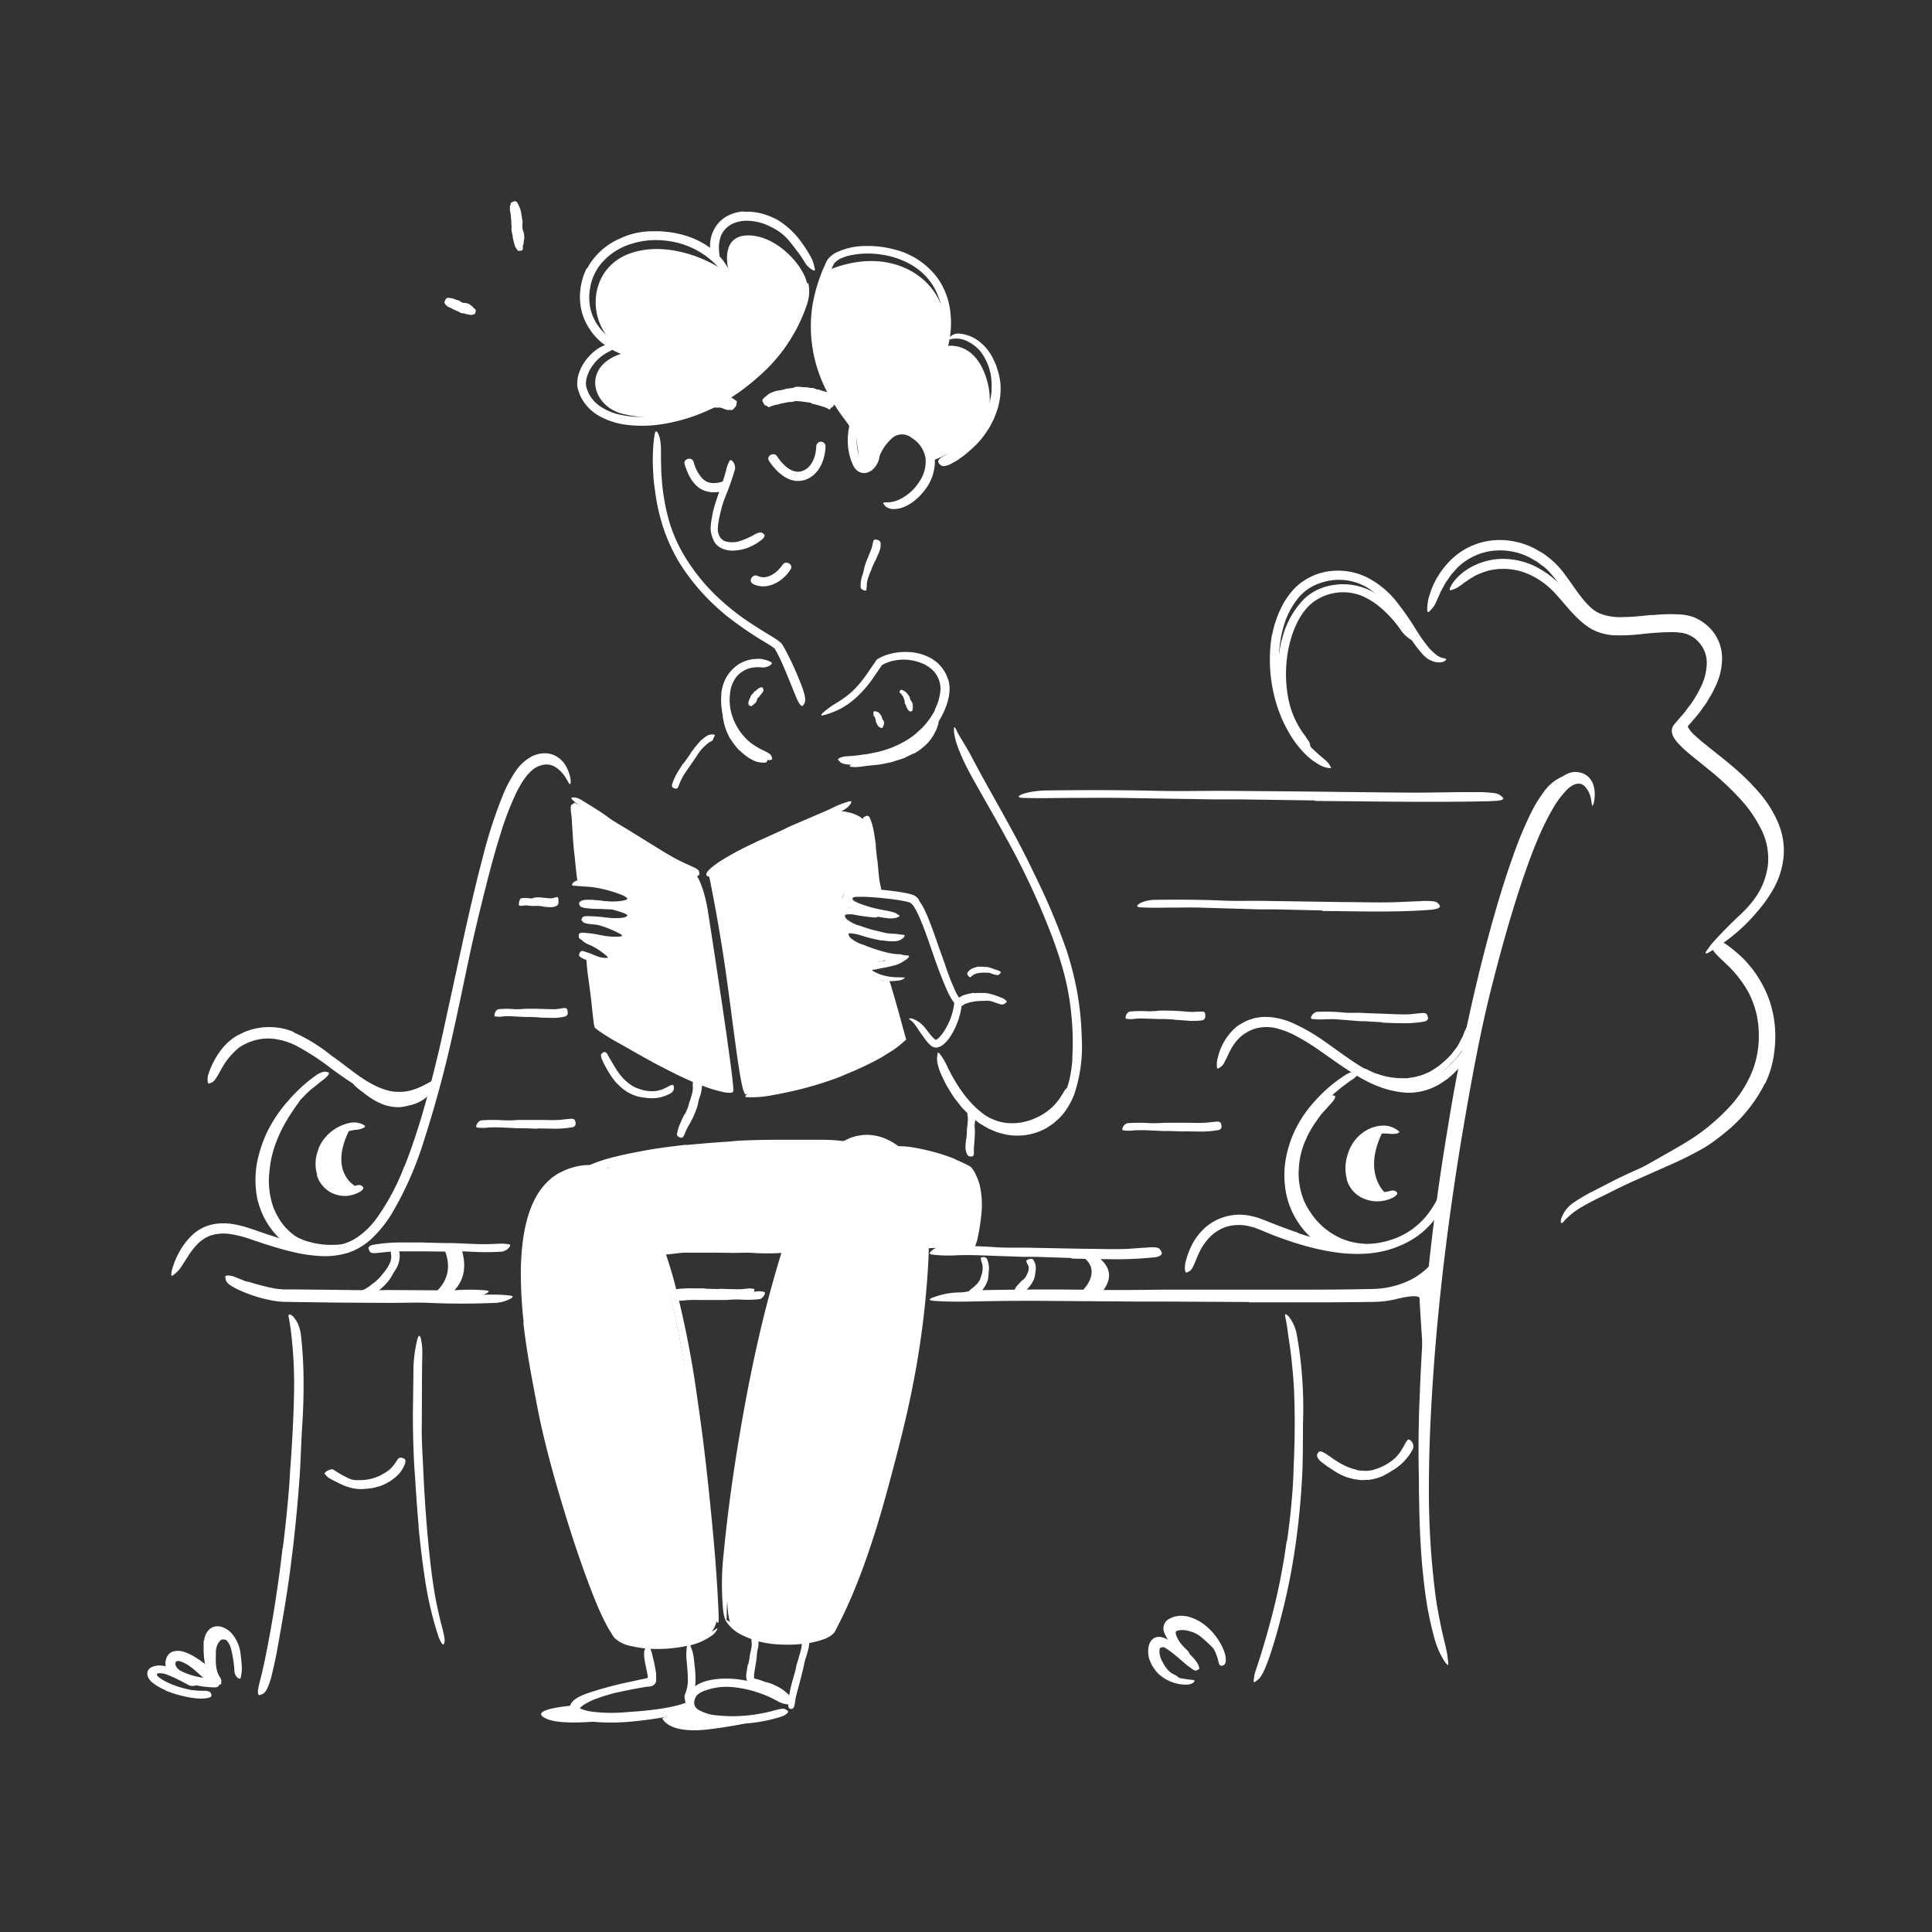 <svg xmlns="http://www.w3.org/2000/svg" width="520" height="520" viewBox="0 0 520 520"><rect x="0" y="0" width="520" height="520" fill="#333333" stroke="none"/><defs><style>.cls-1{fill:#fff;}</style></defs><title>Notioly New</title><g id="_145.In-The-Park" data-name="145.In-The-Park"><path class="cls-1" d="M276.79,303.14a16.3,16.3,0,0,1-6.22.34,13.32,13.32,0,0,1-2.23-.51,19.77,19.77,0,0,1-6.64-4.11c-.85-.76-1.68-1.56-2.46-2.38a29.57,29.57,0,0,1-2.79-3.34c-.53-.73.54-.12,1.69,1.06a39.69,39.69,0,0,0,6.56,5.68,14.3,14.3,0,0,0,4.77,2.12,14.07,14.07,0,0,0,5.71.05,15.76,15.76,0,0,0,3.4-1.06,16.76,16.76,0,0,0,4.55-2.92,16.38,16.38,0,0,0,2.6-3.23c.16-.26.31-.51.48-.77.56-1,.83-1.24,1.33-1.24a1.3,1.3,0,0,1,.34,0c.34.06.33.6,0,1.41a16.33,16.33,0,0,1-5.31,6.27,16.85,16.85,0,0,1-5.72,2.68Z"/><path class="cls-1" d="M372.85,321.1s-6.52-5.48-.39-17.09c0,0-7,2.94-7.77,7.86s-.49,9.69,3.54,10S372.85,321.1,372.85,321.1Z"/><path class="cls-1" d="M95.41,319.09s-7.2-3.93-1.07-15.55c0,0-6.34,1.4-7.09,6.32s-.49,9.69,3.54,10.05S95.41,319.09,95.41,319.09Z"/><path class="cls-1" d="M100.46,345.43a19.32,19.32,0,0,0,2-1.86c.22-.25.39-.53.61-.79a11.18,11.18,0,0,0,1.92-2.95,4.31,4.31,0,0,0,.31-1.48c0-.65-.15-1.2-.12-1.82,0-.2.51-.39,1.06-.36a1.27,1.27,0,0,1,1.27.87,6.87,6.87,0,0,1-1.2,4.93c-.55.8-.94,1.7-1.52,2.48a14.2,14.2,0,0,1-2.15,2.3,18,18,0,0,1-1.53,1.2,11.53,11.53,0,0,1-2.64,1.43,5.46,5.46,0,0,1-1.24.37,2.42,2.42,0,0,1-1.55-.25,2,2,0,0,1-.62-.45c-.29-.34-.41-.64-.34-.85a.83.83,0,0,1,.44-.52c.12-.06.23-.14.35-.19a1.53,1.53,0,0,1,1.09.06c.17.09.29.06.34,0a.7.7,0,0,1,.25-.13,6.81,6.81,0,0,0,1.17-.54,12,12,0,0,0,2.07-1.5Z"/><path class="cls-1" d="M124.06,335.67c1.57,4.73,1.22,9-2.47,12.31l-4.39-.15c3.77-3.34,4.22-7.64,2.21-12Z"/><path class="cls-1" d="M262.82,345.73a5.34,5.34,0,0,0,1-1.47c.09-.2.11-.42.19-.64a6.36,6.36,0,0,0,.48-2.44,4.21,4.21,0,0,0-.16-1.12,6,6,0,0,1-.36-1.42c0-.16.33-.28.7-.28a1,1,0,0,1,.94.42,6.16,6.16,0,0,1,.52,3.39c-.09.69-.06,1.42-.21,2.13a7.21,7.21,0,0,1-1,2.18,9.25,9.25,0,0,1-.89,1.17,8.53,8.53,0,0,1-1.72,1.35c-.46.31-.91.64-1.4.92a2.11,2.11,0,0,1-.34.16c-.45.09-.63,0-.83-.46a1.51,1.51,0,0,1-.13-.29.93.93,0,0,1,.17-.92c.65-.67,1.25-1.11,1.78-1.62a6.27,6.27,0,0,0,1.22-1.09Z"/><path class="cls-1" d="M275.16,344.65a5.14,5.14,0,0,0,1-1.1,3.15,3.15,0,0,0,.2-.47,3.75,3.75,0,0,0,.53-1.81,2.23,2.23,0,0,0-.22-.83,3.08,3.08,0,0,1-.44-1.05c0-.14.34-.37.75-.49s.89-.14,1.07.09a4.07,4.07,0,0,1,.69,3,18.89,18.89,0,0,1-.3,1.88,6.77,6.77,0,0,1-.9,1.78,9.45,9.45,0,0,1-.73.94c-.38.45-.81.83-1.17,1.27s-.47.78-.73,1.14a.6.6,0,0,1-.22.2c-.33.17-.54.09-.95-.27l-.27-.25a1.31,1.31,0,0,1-.38-1,3.31,3.31,0,0,1,.09-.69,4,4,0,0,1,.25-.51,5.79,5.79,0,0,1,.67-.8c.35-.37.71-.72,1-1.1Z"/><path class="cls-1" d="M296,338.67c4.35,3.82,2.32,7.39-.59,10.42l-5.68-.32c3.49-2.55,6.22-7.24,1.78-10.42Z"/><path class="cls-1" d="M338.6,349,318.11,349l-7.47.05-26.34-.1c-3.89,0-7.81,0-11.67.08-5,.06-9.95.25-14.92,0-1.55-.11-1.34-.38,0-.78a24.41,24.41,0,0,1,6.58-1c10.14-.2,20.27-.25,30.5-.08,6.12.1,12.48,0,18.74-.06l20.64,0,12.7,0c6.41,0,12.85,0,19.21-.12l3.69-.07A24,24,0,0,0,380,344.3a20.69,20.69,0,0,0,2.56-1.65,22.94,22.94,0,0,0,2.93-2.72,5.39,5.39,0,0,1,1.49-1.2,4.31,4.31,0,0,1,.62-.3c.28-.07.3.29.07,1a6,6,0,0,1-.22.63c-.12.22-.25.46-.41.72a10,10,0,0,1-1.23,1.68,17.51,17.51,0,0,1-5.71,4.12,24.33,24.33,0,0,1-6.83,2,27.11,27.11,0,0,1-3.59.27l-3.45,0-6.93.05-20.67.07Z"/><path class="cls-1" d="M189.77,346.86c1.1,0,2.2.07,3.31.08.4,0,.8-.06,1.2-.05,1.42.05,2.85.1,4.28.11a17.09,17.09,0,0,0,1.89-.1l1.2-.12a5,5,0,0,1,1.22.13c.26.06.24.39,0,.76a1.81,1.81,0,0,1-1,.94,27,27,0,0,1-4.93.13,28.17,28.17,0,0,0-3,.11c-1.12,0-2.24,0-3.36,0l-2.07,0c-1.05,0-2.1-.07-3.15-.06-.81,0-1.61.12-2.44.12-.18,0-.36,0-.54,0-.69-.06-.89-.25-.93-.8,0-.12,0-.25,0-.37a.84.84,0,0,1,.8-.78,27,27,0,0,1,4.26-.19l3.3,0Z"/><path class="cls-1" d="M90.59,347.17c3.41.05,6.81.09,10.22.1l3.73-.06,13.15.08c1.94,0,3.9,0,5.83-.08a48.8,48.8,0,0,1,7.45.12c.77.09.67.39,0,.76a8.25,8.25,0,0,1-3.28,1c-5,.24-10.1.32-15.2.17-3.06-.08-6.23.1-9.35.14l-10.31.06H86.51l-9.61-.06a26.26,26.26,0,0,1-7.5-1.14c-.53-.16-1.05-.33-1.56-.54-1.92-.78-2.39-1.3-2.51-2a2.17,2.17,0,0,1-.1-.45c0-.21.21-.29.63-.34a4.63,4.63,0,0,1,1.69.26,59.24,59.24,0,0,0,6.2,1.57,19.38,19.38,0,0,0,3.12.3l3.43,0,10.29.1Z"/><path class="cls-1" d="M52.36,449.49a17.16,17.16,0,0,0-1.9-1.43,7.88,7.88,0,0,0-.76-.4,5.26,5.26,0,0,0-1.35-.55c-.44-.09-.9-.07-1.05.26a1.18,1.18,0,0,0,.09,1.1,4,4,0,0,0,1,1.25c.13.11.05.23-.16.27a1.11,1.11,0,0,1-.89-.26,2.75,2.75,0,0,1-1-1.91,1.51,1.51,0,0,1,.49-1.23,1.69,1.69,0,0,1,1.2-.36,6.82,6.82,0,0,1,2.34.71,13.42,13.42,0,0,1,2.17,1.36c.41.32.8.66,1.2,1,.59.51,1.15,1,1.74,1.53s1,.69,1.43,1l.31.22c.38.29.44.46.36.74,0,.06,0,.13,0,.18s-.35.22-.7.07a11.09,11.09,0,0,1-2.69-1.94c-.62-.54-1.21-1.1-1.84-1.61Z"/><path class="cls-1" d="M58.55,442.6a5.79,5.79,0,0,0-.45,2.12c0,.3,0,.6,0,.9a18.52,18.52,0,0,0,.11,3.16c.08.47.21.92.32,1.36a11,11,0,0,1,.52,1.72c0,.19-.26.31-.62.29a1.23,1.23,0,0,1-1-.49,8.26,8.26,0,0,1-.79-1.87,9.07,9.07,0,0,1-.19-2c0-.8-.15-1.61-.16-2.42a9.8,9.8,0,0,1,.29-2.75,6.19,6.19,0,0,1,.7-1.64,3.3,3.3,0,0,1,2.35-1.59,3.61,3.61,0,0,1,2.23.41,2.48,2.48,0,0,1,.4.26.85.85,0,0,1,.34.53.94.94,0,0,1-.17.51,2.11,2.11,0,0,1-.14.22.65.65,0,0,1-.38.21.92.92,0,0,1-.52,0,6.12,6.12,0,0,0-1.2-.26,1,1,0,0,0-.65.11,2.3,2.3,0,0,0-.95,1.24Z"/><path class="cls-1" d="M312.05,444.59a7,7,0,0,0,.5,2.05,6.94,6.94,0,0,0,.38.71,9.3,9.3,0,0,0,1.68,2.4,4.59,4.59,0,0,0,1.07.78l.76.37a4.78,4.78,0,0,1,.7.53c.13.14,0,.45-.28.74a1.46,1.46,0,0,1-1.15.49,5.6,5.6,0,0,1-1.82-1,5.7,5.7,0,0,1-1.43-1.51c-.45-.7-1-1.31-1.45-2.05a9.2,9.2,0,0,1-.92-2.59,5.72,5.72,0,0,1-.07-1.81,2.77,2.77,0,0,1,.6-1.4,2.73,2.73,0,0,1,1.31-.81,4.2,4.2,0,0,1,2.16-.1,1.76,1.76,0,0,1,.45.12c.5.29.55.56.46.95a2,2,0,0,1-.07.26.92.92,0,0,1-.77.46c-.28.07-.51.07-.73.11a4.86,4.86,0,0,1-.57.07,1.11,1.11,0,0,0-.59.2c-.06,0-.26.35-.17,1Z"/><path class="cls-1" d="M315.22,437.23l.42-.23c.28-.05.56-.17.78-.23a2.39,2.39,0,0,1,.52-.1c.34,0,.68-.07,1-.08l1,.08c.32,0,.63.12.94.19a10.44,10.44,0,0,1,1.41.4,15.8,15.8,0,0,1,4.06,2.73c.54.47,1.07.94,1.57,1.44a4.87,4.87,0,0,1,1.47,2.41c.06.33-.28.33-.68.24a2.34,2.34,0,0,1-1.17-.49c-1.12-1.06-2.3-2.24-3.62-3.27a7.76,7.76,0,0,0-2.72-1.26,5.85,5.85,0,0,0-3.06-.22c-.16.07-.17,0-.25.07a.5.5,0,0,0-.43.62c0,.07,0,.14,0,.21s.06.22.1.33a5.9,5.9,0,0,0,.29.71,9.28,9.28,0,0,0,.82,1.38,15.4,15.4,0,0,0,1.69,1.83,4.64,4.64,0,0,1,.38.39c.44.51.48.75.25,1.2a2.85,2.85,0,0,1-.16.3c-.19.32-.64.33-1.12,0a10.81,10.81,0,0,1-3.51-3.63,9.61,9.61,0,0,1-.51-.9c-.07-.16-.15-.33-.22-.51a5.45,5.45,0,0,1-.21-.62,3.37,3.37,0,0,1-.08-1.72,2.39,2.39,0,0,1,.95-1.35Z"/><path class="cls-1" d="M72.45,315.93a22,22,0,0,0,1,8.66,18.26,18.26,0,0,0,1.33,2.87,15.17,15.17,0,0,0,8.36,7.08,17.52,17.52,0,0,0,5,.81,15.14,15.14,0,0,0,1.65,0,12.79,12.79,0,0,0,1.64-.12c.55-.06,1.11-.06,1.67-.11l1.67-.17c.7-.05.69.24.18.7a7.9,7.9,0,0,1-1.12.8,6.16,6.16,0,0,1-1.74.73,19,19,0,0,1-7.34.2,16.26,16.26,0,0,1-6.94-2.88,19.58,19.58,0,0,1-5.89-7,22.24,22.24,0,0,1-2-9.62,27.52,27.52,0,0,1,.67-5.94,34.92,34.92,0,0,1,3-8.43,45.31,45.31,0,0,1,3.51-5.89c.31-.4.6-.8.93-1.19a5,5,0,0,1,1.47-1.36,1.53,1.53,0,0,1,1-.25,2.35,2.35,0,0,1,.42.06c.38.13.1.92-.63,2a52.64,52.64,0,0,0-3.27,4.93,35.42,35.42,0,0,0-2.6,5.41,28,28,0,0,0-1.94,8.67Z"/><path class="cls-1" d="M349.54,315a19.71,19.71,0,0,0,1.56,8.49,20.87,20.87,0,0,0,1.57,2.76,19.08,19.08,0,0,0,8.59,7.19,17.7,17.7,0,0,0,5,1.24,13,13,0,0,0,1.64.14c.55,0,1.1.07,1.65,0s1.11,0,1.67,0l1.67,0c.7,0,.67.28.12.7a7,7,0,0,1-3,1.3,19.38,19.38,0,0,1-14-3.67,24.44,24.44,0,0,1-6.12-6.65,21.14,21.14,0,0,1-2.76-9.44,22,22,0,0,1,.49-6,26,26,0,0,1,3.41-8.32,36.61,36.61,0,0,1,4.12-5.53c.35-.36.69-.72,1.05-1.08a5,5,0,0,1,1.63-1.17,1.49,1.49,0,0,1,1-.12,1.89,1.89,0,0,1,.41.1c.36.18,0,.93-.86,1.94-.69.69-1.31,1.45-2,2.17s-1.27,1.51-1.81,2.34a26.23,26.23,0,0,0-3,5.11,21.19,21.19,0,0,0-2,8.48Z"/><path class="cls-1" d="M474.85,285.46A30.27,30.27,0,0,1,468.19,298a43.18,43.18,0,0,1-3.53,3.74A79.37,79.37,0,0,1,450,312c-2.28,1.31-4.61,2.56-6.91,3.78-3,1.57-5.92,3.12-9,4.46-.95.42-1,0-.38-.7a12.87,12.87,0,0,1,3.55-2.76c3-1.63,6-3.25,8.91-4.92s5.91-3.31,8.77-5.12a52.22,52.22,0,0,0,9.57-7.81,31.38,31.38,0,0,0,7.34-11.17,26.19,26.19,0,0,0,1.53-8.11,27.88,27.88,0,0,0-.51-6.25,26,26,0,0,0-2.06-5.91,30.07,30.07,0,0,0-5.78-7.63l-1.52-1.47c-1.93-1.8-2.48-2.44-2.59-3.25a4.27,4.27,0,0,1-.1-.49c0-.38,1.16-.11,2.82,1.07a35.81,35.81,0,0,1,3.54,2.94,22,22,0,0,1,1.6,1.73l.77.9.72,1a27.66,27.66,0,0,1,4.33,8.71,27,27,0,0,1,1.05,7.25c0,1.22-.08,2.44-.16,3.65s-.32,2.4-.61,3.59Z"/><path class="cls-1" d="M453,167.67a9.42,9.42,0,0,1,2,.51l1,.42c.3.16.59.35.89.52a5.42,5.42,0,0,1,.83.59c.27.22.54.42.79.65a11,11,0,0,1,1.35,1.54,11.24,11.24,0,0,1,2.07,7.61,9.26,9.26,0,0,1-.27,1.91l-.19.94a9.43,9.43,0,0,1-.29.9c-.2.59-.4,1.18-.61,1.77l-.8,1.65a37.69,37.69,0,0,1-3.91,6.07c-.48.69-1,1.3-1.57,1.93l-1.55,1.83a.38.38,0,0,0-.06.43,3.75,3.75,0,0,0,.2.37,10.37,10.37,0,0,0,1.49,1.75c2,2,4.38,3.85,6.65,5.78s4.57,3.9,6.72,6a50.45,50.45,0,0,1,6,6.9,26.75,26.75,0,0,1,4.07,8.28,18.94,18.94,0,0,1,.44,8.27,22.52,22.52,0,0,1-2.94,7.64c-3.65,6-9.1,10.5-14.81,14.09-1.8,1.12-1.8.59-.63-.83a74.48,74.48,0,0,1,6.2-6.37,37.93,37.93,0,0,0,6.52-7.4,19.65,19.65,0,0,0,3.27-8.82,17.54,17.54,0,0,0-1.73-9.19,34.64,34.64,0,0,0-5.58-8.19,77,77,0,0,0-9.12-8.47c-1.64-1.35-3.31-2.67-5-4.08a30.13,30.13,0,0,1-2.43-2.26,11.07,11.07,0,0,1-1.14-1.36,5.42,5.42,0,0,1-.51-.86A3.6,3.6,0,0,1,450,197a2.63,2.63,0,0,1,.11-1.15,3.5,3.5,0,0,1,.6-1l2.18-2.51c.73-.81,1.31-1.72,2-2.57a30.32,30.32,0,0,0,3.2-5.53,15.25,15.25,0,0,0,1.29-6,8.18,8.18,0,0,0-2.13-5.37,7.91,7.91,0,0,0-3.11-2.16c-.29-.12-.59-.17-.88-.27l-1-.16a19.38,19.38,0,0,0-2-.15,79.47,79.47,0,0,0-8.48.54A50.37,50.37,0,0,1,435,171a14.21,14.21,0,0,1-6.66-1.7c-4-2.38-6.57-6.12-9.44-9.22a21.48,21.48,0,0,0-7.7-5.64,16.92,16.92,0,0,0-9.17-1.13,14.43,14.43,0,0,0-2,.45c-.64.2-1.27.44-1.91.7s-1.1.5-1.55.78l-1.25.75c-.7.54-1.34.89-1.79,1.29a11.61,11.61,0,0,1-1.23.83,4.22,4.22,0,0,1-1,.48,5.76,5.76,0,0,1-.87.28c-.38,0-.31-.43.21-1.35a8.91,8.91,0,0,1,.47-.77c.21-.26.45-.55.71-.85a15.25,15.25,0,0,1,2.07-1.94,18.18,18.18,0,0,1,9-3.47,19.89,19.89,0,0,1,9.78,1.7,24.67,24.67,0,0,1,8,6c2.21,2.37,4.09,4.84,6.26,6.77a16.16,16.16,0,0,0,2.51,1.91,14.14,14.14,0,0,0,1.27.66,14.3,14.3,0,0,0,1.4.42,23.85,23.85,0,0,0,6.44.32c2.26-.14,4.57-.41,6.94-.61a31.94,31.94,0,0,1,7.44,0Z"/><path class="cls-1" d="M345,172.32A23.31,23.31,0,0,1,351,161.21a14,14,0,0,1,4-2.66A16.76,16.76,0,0,1,370.66,160a24.48,24.48,0,0,1,5.34,4.63,31.12,31.12,0,0,1,4.94,7.34c.4.82,0,.91-.74.49a10.06,10.06,0,0,1-1.42-1,7.29,7.29,0,0,1-1.58-1.64,31.79,31.79,0,0,0-5.65-6.31,20.05,20.05,0,0,0-3.41-2.35,13.47,13.47,0,0,0-13.6.18c-3.19,1.84-5.27,5.38-6.57,9a31.2,31.2,0,0,0-1.61,7.06,34.92,34.92,0,0,0,.47,11,24.2,24.2,0,0,0,3.1,7.72c.33.5.62,1,1,1.48s.59.83.8,1.16.43.54.55.79a3,3,0,0,1,.38,1.16c0,.15.07.33.07.44s-.23.16-.66,0a5.63,5.63,0,0,1-1.79-1.13l-1.41-1.51c-.44-.54-.77-1.14-1.16-1.73a13.09,13.09,0,0,1-1-1.85,14.9,14.9,0,0,1-.82-1.93,31.65,31.65,0,0,1-1.82-8.23,38.84,38.84,0,0,1,.89-12.52Z"/><path class="cls-1" d="M208.78,455.55a13.22,13.22,0,0,0-1.72-.88c-.22-.1-.46-.15-.68-.23-.8-.32-1.62-.63-2.45-.91a9,9,0,0,0-1.14-.26,4.23,4.23,0,0,1-1.47-.4c-.28-.17.43-1.28,1-1.2a12.37,12.37,0,0,1,3,.79c.58.25,1.23.36,1.85.56a17.18,17.18,0,0,1,2,.86c.4.2.78.43,1.16.67a11.52,11.52,0,0,1,1.61,1.27A7.41,7.41,0,0,1,213,457a.88.88,0,0,1,.2.3.79.79,0,0,1,.07.5.85.85,0,0,1-.29.34l-.17.13a.59.59,0,0,1-.36.05.91.91,0,0,1-.43-.14c-.74-.48-1.13-1-1.77-1.52a8.58,8.58,0,0,0-1.49-1Z"/><path class="cls-1" d="M86.18,336.51c-.73-.14-1.46-.23-2.17-.44l-1.07-.28c-.35-.1-.7-.24-1-.36a10.14,10.14,0,0,1-1.51-.56,18.29,18.29,0,0,1-6.28-5.07,10.61,10.61,0,0,1-1.69-2.66c-.14-.3.06-.35.38-.22a2.7,2.7,0,0,1,1.11.89A21.61,21.61,0,0,0,78.16,332a11.81,11.81,0,0,0,1.58.95c.56.26,1.16.46,1.73.72s1.29.46,2,.64,1.33.36,2,.44c.42.06.85.14,1.27.19l1.28.1c.65.05,1.31,0,2,0s1.3-.05,1.94-.14a20.14,20.14,0,0,0,2.91-.66l.62-.2c.78-.19,1-.16,1.35.2a2.23,2.23,0,0,1,.19.24c.18.28-.07.63-.65.92a15.07,15.07,0,0,1-5.7,1.27c-.73.07-1.48,0-2.22,0s-1.49-.11-2.23-.21Z"/><path class="cls-1" d="M86.22,314.6a11.73,11.73,0,0,1,.44-3.84,10.08,10.08,0,0,1,.41-1.32,11.6,11.6,0,0,1,2.75-4,10.78,10.78,0,0,1,1.67-1.34,4.94,4.94,0,0,1,2.56-.95c.29,0,.3.28.16.64a2.27,2.27,0,0,1-.77,1,15.13,15.13,0,0,0-3.59,2.95,7.69,7.69,0,0,0-1.35,2.66,10.65,10.65,0,0,0-.58,3.26,8.08,8.08,0,0,0,.23,2,5.26,5.26,0,0,0,1.48,2.59,4.14,4.14,0,0,0,2,.95,3.71,3.71,0,0,0,.48.1,1.66,1.66,0,0,1,.62.26,1,1,0,0,1,.23.53c0,.11.06.21.07.31,0,.31-.3.63-.88.67a5.5,5.5,0,0,1-4.71-2.61,8.43,8.43,0,0,1-1.29-3.9Z"/><path class="cls-1" d="M103.17,295.37a10.49,10.49,0,0,0,3.24.94h1.24a10.41,10.41,0,0,0,4.34-1,9.06,9.06,0,0,0,1.73-1.07c.72-.5,1.3-1.17,2.06-1.65.23-.15.43.07.47.45a1.77,1.77,0,0,1-.44,1.33,10.71,10.71,0,0,1-5,3c-.59.11-1.17.29-1.77.42a10.26,10.26,0,0,1-1.83.21,12.05,12.05,0,0,1-3.92-.68,16.33,16.33,0,0,1-2.2-1,23,23,0,0,1-3-2c-.36-.3-.72-.57-1.1-.84s-.72-.58-1.07-.88a4.48,4.48,0,0,1-.45-.41c-.51-.56-.57-.83-.27-1.27.07-.1.13-.21.2-.3a.81.81,0,0,1,1.14,0c1.25.92,2.38,2,3.65,2.9a15,15,0,0,0,3,1.73Z"/><path class="cls-1" d="M376.46,349.48s5.61-1.36,5.61,0c0,1.15,1.11,17.43,1.11,17.43l2.22-5.06-.12-18.52Z"/><path class="cls-1" d="M358.58,334.63c-.71-.29-1.38-.69-2.06-1s-1.32-.77-1.93-1.25a14.68,14.68,0,0,1-1.34-1,16.18,16.18,0,0,1-3.67-4.57,17.12,17.12,0,0,1-1.11-2.33l-.52-1.57a14.74,14.74,0,0,1-.25-1.62c0-.34.19-.32.48-.09a2.67,2.67,0,0,1,.81,1.23c.17.5.4,1,.58,1.45s.48.92.68,1.39a20.28,20.28,0,0,0,1.6,2.67,9.5,9.5,0,0,0,1.27,1.43c.49.42,1,.83,1.51,1.22a18.3,18.3,0,0,0,1.78,1.18c.31.17.61.36.93.53l1,.46a10.16,10.16,0,0,0,1.22.52c.42.15.82.34,1.25.45a22.61,22.61,0,0,0,3.94.95c1,.14,2.07.14,3.1.18h.68c.85,0,1.12.18,1.31.53a2.53,2.53,0,0,1,.12.23c.08.23-.27.49-.92.6a18.14,18.14,0,0,1-3,.21,13.14,13.14,0,0,1-1.53-.12A13.54,13.54,0,0,1,363,336l-1.13-.24-1.11-.32a15.79,15.79,0,0,1-2.18-.79Z"/><path class="cls-1" d="M363.81,316.73a10.29,10.29,0,0,1-.29-4.26,9.36,9.36,0,0,1,.28-1.51,11.32,11.32,0,0,1,2.7-4.54,17,17,0,0,1,1.74-1.55,5.63,5.63,0,0,1,2.65-1.29c.31-.05.38.32.28.75a2,2,0,0,1-.73,1.21,13,13,0,0,0-3.81,3.36,7.76,7.76,0,0,0-1.23,3,8.7,8.7,0,0,0-.06,3.52,4.73,4.73,0,0,0,.28,1.06,5.28,5.28,0,0,0,.45,1,6.13,6.13,0,0,0,2.26,2.37,4.29,4.29,0,0,0,1.19.45l.61.14c.21,0,.42,0,.63.07a5,5,0,0,1,.54.06c.69,0,.9.18,1.06.64a2,2,0,0,1,.11.32c.08.35-.23.63-.84.73a4.69,4.69,0,0,1-1.4.06,5.16,5.16,0,0,1-1.44-.27,6.75,6.75,0,0,1-1.38-.61,9.7,9.7,0,0,1-1.24-.89,8.5,8.5,0,0,1-2.4-3.77Z"/><path class="cls-1" d="M380.12,290a7.17,7.17,0,0,0,1.3-.28l1.29-.35,1.24-.52a5.89,5.89,0,0,0,1.21-.59c.56-.34,1.12-.69,1.66-1.07a22.9,22.9,0,0,0,2.68-2.26,13.6,13.6,0,0,0,1.23-1.29l1.09-1.42.47-.65.39-.7.73-1.42a7.76,7.76,0,0,0,.44-.92c.12-.32.23-.64.37-.95.29-.62.6-1.24.93-1.85.2-.38.44-.25.59.19a4.27,4.27,0,0,1,0,2,19.84,19.84,0,0,1-4.44,7.58c-.32.31-.63.64-.94,1a8,8,0,0,1-1,1l-1.05.9-.52.44c-.19.14-.39.25-.58.38a16.6,16.6,0,0,1-2.65,1.45c-.46.19-.92.41-1.39.58l-1.45.41A11.17,11.17,0,0,1,380,292a11.36,11.36,0,0,1-1.84.18l-1.39,0-1.39-.12-.69-.06-.69-.13-1.36-.27c-.68-.22-1.38-.37-2.06-.59l-1-.41a4.87,4.87,0,0,1-1-.48c-.28-.16-.56-.31-.83-.49a2.34,2.34,0,0,1-.89-.92,1,1,0,0,1-.12-.68,1.06,1.06,0,0,1,.06-.28c.1-.25.64-.14,1.35.18.46.31,1,.48,1.55.75s1.12.35,1.64.58l1.7.47,1.75.31,1.32.11c.23,0,.45.05.67.05l.66,0c.45,0,.9,0,1.34,0l1.32-.21Z"/><path class="cls-1" d="M384.66,339.91c1.22-11.52,2.81-23,4.69-34.42.68-4.17,1.36-8.34,2.12-12.49,2.71-14.63,5.88-29.19,9.84-43.55,1.77-6.36,3.67-12.73,5.89-18.92a104.66,104.66,0,0,1,4.86-11.73,37,37,0,0,1,3.32-5.48,12.16,12.16,0,0,1,4.93-4.21c1.32-.5,2-.27,1.92-.23a13.9,13.9,0,0,0-1.67.68,10.57,10.57,0,0,0-3,3.2c-.52.75-1,1.63-1.55,2.55s-1.09,1.91-1.65,3c-4,7.45-6.74,15.61-9.28,23.77s-4.7,16.52-6.72,24.93c-2.42,10-4.43,20.63-6.26,31.06-2,11.46-3.75,23-5.15,34.53q-1.31,10.67-2.15,21.38c-.87,10.81-1.45,21.7-1.61,32.47-.09,8.37.1,16.57.6,24.82.1,1.82.27,3.59.39,5.42.59,6.78.75,8.93.61,10.42,0,.34-.05.79-.09,1s-.24-.17-.49-1.39a53.28,53.28,0,0,1-.88-5.63,320,320,0,0,1-1.18-46.15c.42-11.65,1.3-23.34,2.5-35Z"/><path class="cls-1" d="M154.55,459s-13.18,1-7.49,3.6,24.62-.61,26.09-.81-18-.49-18-.49Z"/><path class="cls-1" d="M186,459.91l-7.77,2.51s1.42,4.44,12.79,3,14.88-3,14.88-3-14.26.53-16.64-.82A32.89,32.89,0,0,0,186,459.91Z"/><path class="cls-1" d="M249,336l12.67-.49s2.42-17.43-1.41-20.48-17.23-5.15-17.23-5.15,6,9.77,6,18.67S249,336,249,336Z"/><path class="cls-1" d="M226.37,307.87s-48.22-.69-63.39,6.86c0,0,10.35,5.3,15,22.2l34.52-1.1S215.39,316.44,226.37,307.87Z"/><path class="cls-1" d="M196.76,436.91s-1,0-1.17-9.58c-.2-11.79,10.77-81.11,19.24-98.8,8.59-17.91,7.17-19.73,19.76-21.94,0,0,10.24.22,13.52,15.26s-2.42,47.11-4.57,56.81-15,55.49-19.69,59.87C223.85,438.53,206.07,443.9,196.76,436.91Z"/><path class="cls-1" d="M192.84,436.12c0,1.23-1.27,3.57-2.41,4-5,2.1-18.23,5.79-24.15-.56C159,431.75,138,358.72,141.62,339.34s5.9-21.13,15-24.46c0,0,10.12-3.68,17.82,13.65s14.43,67.17,16.27,79.56A234.33,234.33,0,0,1,192.84,436.12Z"/><path class="cls-1" d="M236.07,239.54s-2.83-17.16-3.42-18.52-4.78-3.31-9.23-2.55l-20.79,10.29-11.77,7s2.53,12.16,4.42,25.42c2.28,15.9,4.08,33.38,5.42,33.35,0,0,34.85-5.57,41.63-15.14l-4-15.27s-5.89-1.29-5.66-3,5.66-2.59,5.66-2.59-9.44-3-10.94-5.89,1.76-2.95,1.76-2.95-4.09-2.75-1.81-4.92a6,6,0,0,1,2.31-.73s-3.53-1.42-2.66-3.18S236.07,239.54,236.07,239.54Z"/><path class="cls-1" d="M154.62,216l32.82,19.52s2.15,2.91,3.26,10.79c0,0,7.38,47.1,6.63,47.37-2.42.88-32.45-12-35.84-18.07l-2.87-17.73s5.53,2.57,5.94.47-4.16-5.17-4.16-5.17,7.44,1.1,8.29-.83-3.94-3.69-3.94-3.69,5.25.18,4.95-1.77c0,0,.74-1.92-2.31-2.83,0,0,3.42-.59,3.34-2.17,0,0,.45-3.74-12.82-4.58l-1.86.05S153.07,216.68,154.62,216Z"/><path class="cls-1" d="M199,202a22.1,22.1,0,0,1-2-2.51c-.2-.33-.45-.63-.65-1a15.25,15.25,0,0,1-1.47-3.81c-.13-.59-.27-1.18-.34-1.77,0-.39-.1-.77-.11-1.15a6.24,6.24,0,0,1,.15-1.15c.05-.23.32-.17.59.05a1.42,1.42,0,0,1,.59.94,25.23,25.23,0,0,0,.9,4,4.31,4.31,0,0,0,.55,1.17,13.1,13.1,0,0,0,.73,1.1,16.42,16.42,0,0,0,1.85,2.24,15.26,15.26,0,0,0,1.32,1.22,11.87,11.87,0,0,0,2.26,1.54,5.05,5.05,0,0,0,1,.37c.32.12.66.2,1,.29.15,0,.29.07.43.12.53.13.67.3.7.76,0,.1,0,.21,0,.31,0,.34-.3.55-.79.56a7.54,7.54,0,0,1-2.17-.3,11,11,0,0,1-2-1,14.08,14.08,0,0,1-1.34-1l-.63-.52-.59-.57Z"/><path class="cls-1" d="M245.76,202.83c-.66.4-1.37.65-2,1s-1.4.52-2.1.76c-.52.15-1,.35-1.55.49-.91.24-1.85.39-2.77.58s-1.86.24-2.78.34-1.65.18-2.46.3c-.52.06-1,.13-1.56.15s-1.06,0-1.59-.08c-.33,0-.3-.21,0-.46a3.94,3.94,0,0,1,1.3-.82c2.07-.41,4.12-.75,6.2-1a10.25,10.25,0,0,0,1.88-.37l.93-.25.91-.3,1-.3,1-.37a18.28,18.28,0,0,0,1.92-.84,12.23,12.23,0,0,0,1.12-.62,7.51,7.51,0,0,0,1.07-.69,13.6,13.6,0,0,0,2.82-2.64,17.06,17.06,0,0,0,1.56-2.55c.11-.2.2-.39.32-.58.43-.72.76-.84,1.14-.84h.26c.25.05.3.47.17,1.12-.14.45-.29.91-.46,1.37a13.8,13.8,0,0,1-.67,1.33,11.68,11.68,0,0,1-.82,1.29,8.32,8.32,0,0,1-1,1.22,16.1,16.1,0,0,1-3.71,2.82Z"/><path class="cls-1" d="M230.23,114.56s.77,12.2,2.42,11.11,3.86-8.51,7-9.49,9.52.06,10.75,5.4l.37,2.33c.07.38,7.74-3.28,8.19-3.57,6.15-4,8.63-10.06,6.91-17.15-1.36-5.58-4.85-10.83-11.28-10.06.43,0,1.08-7.64-2.6-13.73-4.58-7.58-15.7-12.42-29.53-6.49,0,0-6.56,18-.18,28.61S230.23,114.56,230.23,114.56Z"/><path class="cls-1" d="M217.33,77.36c0-4.8-7.77-13.89-15.77-14s-5.86,9.09-4.86,11.41c-1.06-2.47-15-10.66-26.84-6.66-13,4.39-12.13,22-.86,26.62-12.9,2.88-10.07,14.56-1.38,16.67a38.54,38.54,0,0,0,17.87-.07S214.5,99.54,217.33,77.36Z"/><path class="cls-1" d="M195,165.28a57.44,57.44,0,0,1-9.52-10,47,47,0,0,1-2.83-4.17,48.61,48.61,0,0,1-3.76-8,54,54,0,0,1-2.22-8.55c-.22-1.29-.37-2.59-.56-3.88s-.26-2.59-.32-3.88a48.86,48.86,0,0,1-.05-5,34,34,0,0,1,.49-5c.17-1,.63-.82,1,.09a7.62,7.62,0,0,1,.5,1.83,17.47,17.47,0,0,1,.17,2.53l0,2.45.07,2.46c0,.81.06,1.63.13,2.44s.08,1.64.21,2.45a56.32,56.32,0,0,0,1.91,9.64,41.36,41.36,0,0,0,5.22,10.87,52.83,52.83,0,0,0,8.73,10.1,64.74,64.74,0,0,0,6.5,5.15c1.73,1.18,3.5,2.31,5.31,3.42.9.55,1.81,1.09,2.72,1.68a14.07,14.07,0,0,1,1.37,1,4.55,4.55,0,0,1,.35.4,3,3,0,0,1,.25.36c.14.24.29.47.42.71a78,78,0,0,1,4.16,8.91c.27.67.53,1.32.77,2,.87,2.55.85,3.46.39,4.18a3,3,0,0,1-.32.47c-.37.36-1.09-.56-1.82-2.34-1.09-2.64-2.16-5.37-3.32-8.07-.58-1.35-1.19-2.69-1.87-3.93-.17-.32-.35-.6-.52-.9l0,0v0h0l.47-.31h0l-.32.2-.14.09h0s0,0,0-.05l-.31-.26c-.53-.38-1.14-.78-1.79-1.18A101.59,101.59,0,0,1,195,165.32Z"/><path class="cls-1" d="M228.46,114.41c-1.13-1.55-2.45-3.25-3.55-5a45,45,0,0,1-3.06-5.47,37.82,37.82,0,0,1-3.39-12.06,37.26,37.26,0,0,1,.13-9.14A43.33,43.33,0,0,1,220.54,75l.7-1.87c.24-.62.53-1.22.79-1.83.14-.31.26-.6.41-.92a5,5,0,0,1,.73-1l.42-.43.46-.35a6.28,6.28,0,0,1,.93-.59,18.32,18.32,0,0,1,8-1.8,27.9,27.9,0,0,1,8,1,20.48,20.48,0,0,1,11.63,8,19.77,19.77,0,0,1,3.16,8.58,25.22,25.22,0,0,1-.5,9c-.43,1.82-.7,1.49-.89-.11,0-.4-.1-.87-.14-1.41s-.12-1.15-.16-1.8S254,88,253.9,87.27l-.06-1.14c-.05-.38-.1-.77-.13-1.17A18.8,18.8,0,0,0,251.2,77a16.76,16.76,0,0,0-5.9-5.72,22.44,22.44,0,0,0-8-2.75,23.44,23.44,0,0,0-8.56.22,12.42,12.42,0,0,0-2.37.78,5.41,5.41,0,0,0-1.81,1.32l-.24.38-.27.62-.54,1.25c-.36.84-.63,1.7-.95,2.56a39.27,39.27,0,0,0-2,10.65A34.31,34.31,0,0,0,222,98.05a40.37,40.37,0,0,0,5.25,10.71c.69,1,1.42,2,2.17,3,.38.51.75,1,1.16,1.58a2.34,2.34,0,0,1,.45,1.29,5.8,5.8,0,0,1-.12.65l-.08.44a14.37,14.37,0,0,0,.4,7.05,11,11,0,0,0,.49,1.24,1.37,1.37,0,0,0,.49.71.71.71,0,0,0,.72,0,1.14,1.14,0,0,0,.34-.23,2.86,2.86,0,0,0,.36-.41,3.28,3.28,0,0,0,.5-1.05,2.9,2.9,0,0,0,.12-.57,3,3,0,0,1,.13-.52l.14-.37A17.13,17.13,0,0,1,236,119a10.58,10.58,0,0,1,4.48-4.06,5.84,5.84,0,0,1,3.17-.35,6.5,6.5,0,0,1,.79.15l.73.29a6.34,6.34,0,0,1,1.37.71,11.89,11.89,0,0,1,3.4,3.19,9.46,9.46,0,0,1,1.66,4.42,12.55,12.55,0,0,1-2.84,8.74,15.27,15.27,0,0,1-2.9,2.89,11.8,11.8,0,0,1-2.88,1.6,6.94,6.94,0,0,1-2.29.43,3.19,3.19,0,0,1-2.44-.84,3.34,3.34,0,0,1-.49-.65c-.14-.7,1.57.25,4.37-1.11a13,13,0,0,0,5.23-4.65,9.58,9.58,0,0,0,1.74-6.53,7.93,7.93,0,0,0-3.73-5.38,4.06,4.06,0,0,0-5.49.29,12.82,12.82,0,0,0-3.05,4.36l-.1.27c0,.09,0,0,0,0l-.26-.06-.4-.08c-.27,0-.54-.06-.81-.08-1.41-.12,1.79.16,1.47.14h0v.1a6.18,6.18,0,0,1-.21,1,5.87,5.87,0,0,1-1,1.9,5.5,5.5,0,0,1-.83.85,3.79,3.79,0,0,1-1.33.67,2.93,2.93,0,0,1-2.76-.64,5.35,5.35,0,0,1-.51-.55c-.13-.19-.25-.39-.37-.59a1.73,1.73,0,0,1-.12-.25l-.09-.19-.17-.4a15.55,15.55,0,0,1-1.13-5,17.93,17.93,0,0,1,.12-3.36c0-.28.07-.55.12-.82l.13-.65c0-.06,0,0,0-.06s0,0-.17-.25Z"/><path class="cls-1" d="M265,112a19.85,19.85,0,0,0,1.88-6.63c0-.42,0-.84,0-1.26a8.8,8.8,0,0,0,0-1.26,14.68,14.68,0,0,0-3.06-8.35A10.39,10.39,0,0,0,260.65,92a6.64,6.64,0,0,0-4.86-.68c-.5.13-.58-.11-.22-.54a3.21,3.21,0,0,1,2.5-1A10,10,0,0,1,263.68,92a13,13,0,0,1,3.69,4.68c.24.55.49,1.1.74,1.65l.55,1.74a18.54,18.54,0,0,1,.64,3.6,18.75,18.75,0,0,1-1.3,7.79l-.43,1.13c-.17.37-.36.72-.54,1.08l-.55,1.08c-.19.35-.42.68-.63,1a23.56,23.56,0,0,1-4.77,5.47,21.49,21.49,0,0,1-2.17,1.77l-1.14.84c-.41.24-.82.46-1.24.69s-.72.42-1.11.6c-1.49.5-2,.43-2.51-.18a3.81,3.81,0,0,1-.32-.41c-.25-.5.2-1.13,1.09-1.6a28.3,28.3,0,0,0,7.31-5.31A21.4,21.4,0,0,0,264.9,112Z"/><path class="cls-1" d="M174.56,112.16a41.38,41.38,0,0,0,7.21-1.11,47,47,0,0,0,7-2.36,49.25,49.25,0,0,0,4.8-2.45,51.68,51.68,0,0,0,7.84-5.39A52.51,52.51,0,0,0,208.06,94c.84-1.14,1.75-2.25,2.48-3.47.38-.6.76-1.2,1.13-1.8l1-1.87a103.14,103.14,0,0,0,4.23-10c.47-1,.69-.84.81.2a10.86,10.86,0,0,1-.55,5,44.23,44.23,0,0,1-12.75,19.09,59.13,59.13,0,0,1-11.54,8.18,47.58,47.58,0,0,1-14.77,4.85,34.37,34.37,0,0,1-9.61.14,20.24,20.24,0,0,1-7-2.24,12.18,12.18,0,0,1-5.19-5.32,13.2,13.2,0,0,1-.53-1.36,6.59,6.59,0,0,1-.38-1.47,8.83,8.83,0,0,1,.28-3,12.43,12.43,0,0,1,2.86-5,12,12,0,0,1,1.89-1.73,7.92,7.92,0,0,1,3.1-1.47,3.15,3.15,0,0,1,.94,0,1.85,1.85,0,0,1,.66.25,2.34,2.34,0,0,1,.48.3c.33.42-.8.85-2.5,1.8A11.48,11.48,0,0,0,159.79,98a10.12,10.12,0,0,0-1.92,3.87,5.42,5.42,0,0,0-.13,1.94c0,.14.06.28.09.43a4,4,0,0,0,.16.49c.14.33.23.68.38,1a9.45,9.45,0,0,0,2.72,3.32,15.29,15.29,0,0,0,6.27,2.66,26.51,26.51,0,0,0,7.19.43Z"/><path class="cls-1" d="M158,72.31a18.09,18.09,0,0,1,8.9-8.12,20.53,20.53,0,0,1,4.14-1.44,22.34,22.34,0,0,1,3.81-.5c.64,0,1.26,0,1.89,0s1.25,0,1.88.08A26,26,0,0,1,186,63.93a21.12,21.12,0,0,1,5.82,3.32,16.36,16.36,0,0,1,5,6.79c.32.82,0,.83-.67.38-.35-.23-.75-.58-1.25-1a8.61,8.61,0,0,1-.76-.64l-.74-.79a22.06,22.06,0,0,0-13.51-7.12,22.87,22.87,0,0,0-4.91-.2,21.16,21.16,0,0,0-4.81.9,17,17,0,0,0-8.76,5.86,13.92,13.92,0,0,0-2.57,6,15,15,0,0,0-.06,5,13.07,13.07,0,0,0,1.8,4.66,15.22,15.22,0,0,0,5.63,5.15c.47.3,1,.48,1.5.75s.88.4,1.2.57.57.37.79.51a2.84,2.84,0,0,1,.95,1.34c.05.23-.17.34-.61.37a5.64,5.64,0,0,1-2-.21,18.47,18.47,0,0,1-6.82-4,16.66,16.66,0,0,1-4.46-7.05,16.06,16.06,0,0,1-.58-6.27,17.11,17.11,0,0,1,1.7-6Z"/><path class="cls-1" d="M200.16,57A15.82,15.82,0,0,1,207,58.14c.4.13.76.33,1.15.48a7.64,7.64,0,0,1,1.11.55,22,22,0,0,1,6.26,5.77,32.77,32.77,0,0,1,2.07,3.1c.22.33.39.69.58,1a6.22,6.22,0,0,1,.52,1.07c.13.38.26.75.37,1.13l.26,1.17c.09.48-.21.5-.66.23A6.33,6.33,0,0,1,217,71.21c-.43-.62-.79-1.26-1.19-1.88s-.83-1.22-1.3-1.79l-1.33-1.76c-.48-.56-.93-1.16-1.44-1.7A14.83,14.83,0,0,0,207.34,61a13.89,13.89,0,0,0-5.67-1.56,9.33,9.33,0,0,0-3.57.42,6.42,6.42,0,0,0-3.95,3.37,8.87,8.87,0,0,0-.62,4.08c0,.31,0,.61.08.92.15,1.14-.16,1.56-.59,1.91a2.6,2.6,0,0,1-.28.23c-.16.09-.33,0-.54-.17a2.5,2.5,0,0,1-.68-1,10.72,10.72,0,0,1-.29-4.58A9.2,9.2,0,0,1,193.4,60a8.51,8.51,0,0,1,3.15-2.24,11.07,11.07,0,0,1,3.6-.86Z"/><path class="cls-1" d="M251.6,191a14,14,0,0,0,1.54-5.46,7.08,7.08,0,0,0-1.85-4.89,8.89,8.89,0,0,0-3.39-2.22,12.91,12.91,0,0,0-7.42-.6,11,11,0,0,0-1.8.55,5.43,5.43,0,0,0-.85.39l-.36.2c-.08,0-.11.08-.15.14L235,182.48a30.06,30.06,0,0,1-4.89,5.57,20.65,20.65,0,0,1-3.92,2.72,22.32,22.32,0,0,1-4.41,1.7c-.94.27-.9-.06-.26-.66a24.49,24.49,0,0,1,3.3-2.42,31.59,31.59,0,0,0,3.68-2.54,22.43,22.43,0,0,0,3.12-3.19c1-1.17,1.83-2.44,2.72-3.74l1.38-2,.31-.44.45-.25.6-.33a10.83,10.83,0,0,1,1.22-.51,15.94,15.94,0,0,1,6.13-.9,13.48,13.48,0,0,1,6.07,1.64,10,10,0,0,1,4.53,5.3l.3.83.16.92a7.2,7.2,0,0,1,.07,1.79,13.5,13.5,0,0,1-.65,3.37,20.72,20.72,0,0,1-4,7.13,25.06,25.06,0,0,1-10,7,32.77,32.77,0,0,1-9.09,2.22c-.69.05-1.36.13-2.06.17-2.57-.07-3.37-.35-3.86-1a3.28,3.28,0,0,1-.33-.37c-.1-.19.11-.35.57-.56a5.91,5.91,0,0,1,2.06-.39,35.44,35.44,0,0,0,4-.44l1-.1c.33-.05.65-.14,1-.2l2-.4a26.8,26.8,0,0,0,7.43-2.94,21.2,21.2,0,0,0,2.46-1.66,10.34,10.34,0,0,0,1.13-1c.35-.34.75-.64,1.08-1a20.7,20.7,0,0,0,3.41-4.81Z"/><path class="cls-1" d="M195.2,194.49a17.1,17.1,0,0,1-1.11-6.56l.06-1.22c0-.41.1-.81.17-1.21a10.37,10.37,0,0,1,4.87-6.94,10,10,0,0,1,3.65-1.17c.4,0,.81-.06,1.21-.07s.81,0,1.21.1.78.19,1.16.3a8.23,8.23,0,0,1,1.09.49c.44.23.2.6-.31.91a3.8,3.8,0,0,1-2,.54,8.94,8.94,0,0,0-3.77.29,7.48,7.48,0,0,0-3.12,2.1,8.48,8.48,0,0,0-1.81,4.62,13.8,13.8,0,0,0,.47,5.7,15.69,15.69,0,0,0,1.45,3.31,15.49,15.49,0,0,0,3.55,4.19,19.7,19.7,0,0,0,3.63,2.17c.28.14.56.27.83.42,1,.55,1.26.93,1.33,1.43a2.33,2.33,0,0,1,.05.34c0,.33-.57.42-1.53.29a13.14,13.14,0,0,1-4-1.52,17.92,17.92,0,0,1-3.45-2.84,18.44,18.44,0,0,1-3.66-5.65Z"/><path class="cls-1" d="M288.6,284.85a71.52,71.52,0,0,0-.25-11.78,70.18,70.18,0,0,0-2.11-11.62c-.76-2.79-1.68-5.53-2.65-8.26a200.86,200.86,0,0,0-12.93-27.92c-2.17-4-4.49-8-6.74-12-1.43-2.55-2.91-5.09-4.21-7.75-.64-1.33-1.23-2.68-1.77-4.07-.24-.71-.52-1.4-.71-2.13a18.7,18.7,0,0,1-.44-2.23c-.14-1.92.16-1.61.81-.21s2.28,3.71,3.82,6.63c2.71,5.2,5.66,10.38,8.57,15.6s5.75,10.52,8.34,16A180.24,180.24,0,0,1,287,255.57,85,85,0,0,1,290,267.46a82.32,82.32,0,0,1,1.17,12.22,40.25,40.25,0,0,1-2.09,15,20.13,20.13,0,0,1-2.92,5.11l-1,1.12-1.12,1c-.18.17-.37.34-.56.49l-.62.42c-.41.27-.82.56-1.24.81a16,16,0,0,1-11.46,1.6c-.72-.22-1.48-.35-2.18-.64l-2.08-.9L264,302.56a5.31,5.31,0,0,1-.91-.64l-.88-.69-.88-.7c-.29-.23-.53-.52-.8-.78l-1.57-1.58c-.47-.57-.91-1.16-1.37-1.75a14.52,14.52,0,0,1-1.31-1.8c-.34-.55-.69-1.09-1-1.64a11.64,11.64,0,0,1-.95-1.69c-.53-1.09-1-2-1.29-2.78a12.49,12.49,0,0,1-.63-2,8.69,8.69,0,0,1-.21-1.37,5.58,5.58,0,0,1,.08-1c.05-.26.05-.59.1-.75.08-.5,1.45,1.07,2.82,4.15,2.24,4.48,5.09,8.83,9,11.92a14.7,14.7,0,0,0,13.58,3.12,13.08,13.08,0,0,0,4.68-2.53,13.33,13.33,0,0,0,3.38-4.2,22.14,22.14,0,0,0,2-5.27,37.74,37.74,0,0,0,.82-5.75Z"/><path class="cls-1" d="M247.28,242.28a15.53,15.53,0,0,1,1.83,3.17c.49,1.05.91,2.1,1.31,3.16.81,2.1,1.54,4.21,2.26,6.31l1.64,4.57a64.4,64.4,0,0,0,3.08,7.81,8.64,8.64,0,0,0,.5.85,4.46,4.46,0,0,0,.76.91l.15.16v1a2.32,2.32,0,0,1,0,.31,10.44,10.44,0,0,1-.14,1.14,19.43,19.43,0,0,1-1.29,4.28,17.73,17.73,0,0,1-1.91,3.49,8,8,0,0,1-1.39,1.53,3.93,3.93,0,0,1-2.07,1,2.4,2.4,0,0,1-1.58-.64,7.65,7.65,0,0,1-.94-1c-.55-.66-1-1.33-1.47-2-1-1.29-1.69-2.77-2.84-3.67-.35-.25-.52-.34-.49-.45s.3-.18.78-.07a7.67,7.67,0,0,1,3.64,2.68c.52.66,1,1.31,1.51,1.9a9.65,9.65,0,0,0,.75.79c.13.12.25.21.35.29l.15.09h0s-.11.06.19-.1a1.75,1.75,0,0,0,.35-.23,2,2,0,0,0,.35-.31,10.21,10.21,0,0,0,1.3-1.64,18,18,0,0,0,2-4.13,15.89,15.89,0,0,0,.58-2.23,10.8,10.8,0,0,0,.16-1.1c0-.14.07-.2-.05-.32a15.79,15.79,0,0,1-1.64-2.83c-.45-.95-.85-1.91-1.24-2.86-.78-1.92-1.51-3.85-2.18-5.77-1.49-4.21-2.83-8.51-4.68-12.47a17.59,17.59,0,0,0-.93-1.72,3.81,3.81,0,0,0-1.07-1.2,9.18,9.18,0,0,0-1.8-.47c-.66-.14-1.33-.24-2-.34-2-.28-4-.5-6-.65-1-.07-2-.13-3-.15h-.74c-.22,0-.56,0-.66,0a6,6,0,0,0-.85.08l-.19.06a.43.43,0,0,0-.3.52,1.14,1.14,0,0,0,.47.48,4.51,4.51,0,0,0,.57.31l.41.18.53.22a34,34,0,0,0,4.45,1.34c.67.16,1.33.28,2,.42a18.74,18.74,0,0,1,2.61.58,3.9,3.9,0,0,1,.68.26c.18.11.33.23.47.33a3.58,3.58,0,0,0,.4.23c.16.1,0,.31-.55.54a5.55,5.55,0,0,1-2.34.25,33.21,33.21,0,0,1-6.78-1.44c-.56-.19-1.13-.39-1.69-.62-.28-.11-.57-.23-.85-.36l-.66-.35a4.89,4.89,0,0,1-.69-.42,3.06,3.06,0,0,1-.62-.47,2.62,2.62,0,0,1-.5-.5,2.47,2.47,0,0,1-.48-1.08,2.57,2.57,0,0,1,0-.62,2.75,2.75,0,0,1,.21-.61,3,3,0,0,1,.8-.86c.24-.1.46-.22.72-.31l.9-.16a6.69,6.69,0,0,1,.93-.15l.73,0c.71,0,1.41,0,2.11,0,2.29.09,4.55.29,6.81.57,1.14.14,2.27.31,3.42.52.59.12,1.15.23,1.81.43a3.55,3.55,0,0,1,.54.19,3.49,3.49,0,0,1,.67.4c.16.13.33.28.47.42l.36.41Z"/><path class="cls-1" d="M262.15,267.33a16.91,16.91,0,0,1,2.36-.06,8.33,8.33,0,0,1,.86,0,13.29,13.29,0,0,1,2.92.8c.42.14.83.31,1.24.46s.52.24.77.38a2.88,2.88,0,0,1,.63.58c.11.14-.1.38-.41.58a1.38,1.38,0,0,1-.95.31c-.91-.25-1.74-.54-2.68-.88a4.66,4.66,0,0,0-1.79-.11c-.67,0-1.36,0-2.05.07a10.92,10.92,0,0,0-1.26.18,9.45,9.45,0,0,0-1.89.52c-.47.18-.84.56-1.29.77a2.49,2.49,0,0,1-.28.15c-.38.16-.56.07-.87-.32-.07-.09-.15-.17-.21-.26a.83.83,0,0,1,0-1,4.49,4.49,0,0,1,2.57-1.78,14,14,0,0,1,2.31-.5Z"/><path class="cls-1" d="M263.61,260.21a6.4,6.4,0,0,1,1.58.06,3.43,3.43,0,0,1,.56,0,13,13,0,0,1,1.86.59c.25.1.53.16.78.26a2.4,2.4,0,0,1,.95.46c.08.08,0,.29-.19.48s-.42.4-.61.38a5,5,0,0,1-1.88-.49,3,3,0,0,0-1.16-.14,9.11,9.11,0,0,0-1.28,0,5.29,5.29,0,0,0-.8.08,4.45,4.45,0,0,0-1.18.35,4,4,0,0,0-.78.57c-.06,0-.1.1-.16.14-.22.14-.34.09-.61-.23l-.18-.22a.65.65,0,0,1-.09-.73,3.25,3.25,0,0,1,1.64-1.25,7.92,7.92,0,0,1,1.54-.4Z"/><path class="cls-1" d="M227.37,246.58a2.43,2.43,0,0,0,1.08,1.23,10.36,10.36,0,0,0,1.88,1c.49.2,1,.32,1.52.49a46.4,46.4,0,0,0,5.57,1.62,17.19,17.19,0,0,0,2.56.38,14.87,14.87,0,0,1,1.63.11c.54.08,1.08.17,1.59.2.29,0,.37.21.13.57a3,3,0,0,1-1.52,1,5,5,0,0,1-.92.17c-.3,0-.61,0-.9,0-.6,0-1.2-.07-1.79-.14a15.52,15.52,0,0,1-3.47-.83,38.87,38.87,0,0,1-4.15-1.39,11,11,0,0,1-4.11-2.86,2.74,2.74,0,0,1-.62-1.65,2.4,2.4,0,0,1,.16-.95,1.87,1.87,0,0,1,.68-.76,4.85,4.85,0,0,1,2.39-.54,20.94,20.94,0,0,1,2.25.1c1.14.1,2.28.11,3.41.28.25,0,.5.07.75.13a1.82,1.82,0,0,1,.92.46,1.16,1.16,0,0,1,.23.74,1.37,1.37,0,0,1,0,.36.84.84,0,0,1-.37.43,1.4,1.4,0,0,1-.8.22,52.86,52.86,0,0,1-5.78-.8,6.66,6.66,0,0,0-1.88,0c-.25,0-.33.1-.36.08h0a.7.7,0,0,1,0,.14.66.66,0,0,0,0,.27Z"/><path class="cls-1" d="M228.38,251.38a1.85,1.85,0,0,0,.84,1.31,9.15,9.15,0,0,0,1.86,1.11c.5.23,1,.4,1.56.59a42.89,42.89,0,0,0,5.74,1.9,17.35,17.35,0,0,0,2.65.48c.57.08,1.14,0,1.7.17s1.12.2,1.65.24c.3,0,.39.21.12.56a3,3,0,0,1-1.61,1,4.73,4.73,0,0,1-1,.14l-.94,0c-.62-.05-1.24-.12-1.85-.21a16.63,16.63,0,0,1-3.59-1,36,36,0,0,1-4.28-1.62,15.24,15.24,0,0,1-2.21-1.33,6.29,6.29,0,0,1-1.86-2,2.48,2.48,0,0,1-.21-1.91,1.39,1.39,0,0,1,.67-.85,2.6,2.6,0,0,1,.89-.32,8.27,8.27,0,0,1,2.44,0c.77.1,1.53.26,2.28.42,1.16.25,2.34.38,3.49.67.25.06.5.11.75.19a2.06,2.06,0,0,1,.91.54,1.24,1.24,0,0,1,.19.75,2.17,2.17,0,0,1,0,.37.63.63,0,0,1-.4.4,1.47,1.47,0,0,1-.87.15,39.41,39.41,0,0,1-6-1.5,11.71,11.71,0,0,0-2.12-.4,2.74,2.74,0,0,0-.71,0s0-.06-.05.12Z"/><path class="cls-1" d="M235.54,260.93l-.36.08s0,0-.05,0a.45.45,0,0,0-.16,0c-.06,0-.14,0-.16.1a.33.33,0,0,0,.05.16.82.82,0,0,0,.26.16A11.74,11.74,0,0,0,239,262.8a13.33,13.33,0,0,0,1.89.21l2.43.07c.25,0,.24.13,0,.29a2.37,2.37,0,0,1-1.08.47,14.73,14.73,0,0,1-5.17,0l-1.59-.33c-.27-.05-.54-.15-.82-.23a2.59,2.59,0,0,1-.43-.16,4.75,4.75,0,0,1-.6-.28,2.57,2.57,0,0,1-1.34-2c.13-.8.93-1.21,1.81-1.45.62-.16.87-.21,1.24-.29l1.05-.2c1.06-.19,2.11-.33,3.13-.57a16.18,16.18,0,0,0,2.26-.75,3.61,3.61,0,0,1,.46-.17,1,1,0,0,1,1.07.16l.21.13c.23.13.11.58-.33,1a6.36,6.36,0,0,1-2.16,1.05,23,23,0,0,1-2.25.55c-1.11.24-2.23.41-3.26.67Z"/><path class="cls-1" d="M184,205.47l1.61-2.3c.2-.28.35-.59.56-.86a31.6,31.6,0,0,1,2.35-2.88,9.78,9.78,0,0,1,1.37-1.11,2.93,2.93,0,0,1,2.29-.62c.15,0,.3.21.2.34a2.88,2.88,0,0,0-.27.5c-.15.38-.29.8-.53.91a5,5,0,0,0-1.32.84c-.41.36-.83.76-1.32,1.26a13.7,13.7,0,0,0-1.46,2l-1.58,2.31-1,1.44c-.47.73-1,1.46-1.37,2.22a17.71,17.71,0,0,0-.81,1.84c-.06.14-.1.28-.17.41-.25.49-.45.59-.94.43l-.33-.11a.73.73,0,0,1-.4-.91,13.68,13.68,0,0,1,1.54-3.38c.47-.81,1-1.6,1.5-2.39Z"/><path class="cls-1" d="M235.69,227.6l.34,3.3c.05.4.15.79.18,1.19.14,1.41.25,2.83.41,4.24.07.62.19,1.24.32,1.85a8,8,0,0,1,.3,2.39c0,.25-.38.28-.78.13a1.63,1.63,0,0,1-1-.91,21.75,21.75,0,0,1-.7-4.84,25.86,25.86,0,0,0-.45-3l-.45-3.28-.26-2c-.15-1-.27-2-.48-3-.16-.78-.43-1.52-.65-2.27-.05-.17-.12-.33-.16-.5-.15-.63-.05-.86.45-1.11.12,0,.23-.12.35-.16a.75.75,0,0,1,1,.48,17,17,0,0,1,1.16,4.24c.2,1.09.34,2.2.5,3.3Z"/><path class="cls-1" d="M237,284.73a85.59,85.59,0,0,1-8.65,4.13c-1.08.43-2.12.94-3.22,1.32a92.74,92.74,0,0,1-11.76,3.48l-2.66.57c-.88.2-1.78.34-2.67.51a29.83,29.83,0,0,1-6.93.58c-1.44-.05.37-1.46,2.9-1.8a111.67,111.67,0,0,0,13.58-2.7,65.12,65.12,0,0,0,8.07-2.84c2.91-1.19,5.78-2.5,8.56-4a51.65,51.65,0,0,0,5-2.94c.49-.32.95-.68,1.43-1,.24-.17.45-.36.67-.55l.39-.32q-.64-2.39-1.28-4.74c-.63-2.19-1.26-4.35-1.89-6.53-.13-.49-.28-1-.39-1.44-.44-1.83-.4-2.46,0-2.94a3.37,3.37,0,0,1,.32-.33c.38-.24.83.44,1.23,1.73,1.17,3.83,2.28,7.92,3.4,12l.81,2.89L242.53,281a8.6,8.6,0,0,1-.76.62c-.52.38-1,.79-1.57,1.13l-1.6,1-1.62,1Z"/><path class="cls-1" d="M204.46,226.18l6.09-2.76c.74-.34,1.45-.73,2.19-1.06l7.9-3.39c1.18-.5,2.34-1,3.48-1.56a22.54,22.54,0,0,1,4.58-1.74c.51-.12.53.18.25.64a5.06,5.06,0,0,1-1.64,1.57c-1.41.84-2.91,1.51-4.39,2.23s-3,1.36-4.56,2c-1.86.72-3.67,1.73-5.5,2.6l-6.06,2.9c-1.23.6-2.48,1.19-3.7,1.82-1.86.94-3.74,1.85-5.54,2.88-1.4.79-2.68,1.71-4,2.6-.29.2-.55.41-.85.58a4.58,4.58,0,0,1-1.24.57,1.3,1.3,0,0,1-.84-.15,2.56,2.56,0,0,1-.37-.2c-.34-.24-.14-.88.59-1.61a21.79,21.79,0,0,1,3.58-2.67q1.92-1.18,3.93-2.25c2-1.08,4-2,6.05-3Z"/><path class="cls-1" d="M174,228.85l-5.14-3.35c-.63-.41-1.28-.77-1.9-1.19l-6.52-4.44c-1-.67-1.94-1.32-2.9-2a18.81,18.81,0,0,1-3.61-2.76c-.33-.36,0-.51.47-.49a4,4,0,0,1,1.93.6c2.54,1.58,5.15,3.1,7.6,4.93,1.48,1.06,3.15,2,4.74,2.95l5.23,3.24,3.23,2c1.64,1,3.28,2,4.95,2.89,1.29.7,2.64,1.26,3.95,1.89.29.13.58.25.87.4,1.06.55,1.32.85,1.31,1.45a2.64,2.64,0,0,1,0,.4c-.08.42-.68.5-1.53.21a39.88,39.88,0,0,1-7.38-3.53c-1.79-1-3.55-2.11-5.31-3.18Z"/><path class="cls-1" d="M175.59,285.83c-2.66-1.45-5.29-2.93-7.92-4.44-.95-.56-1.94-1.05-2.89-1.63s-1.66-1-2.49-1.55c-.41-.27-.83-.56-1.24-.85-.09-.06-.21-.16-.32-.25l-.45-.36-.22-.19a1.29,1.29,0,0,1-.08-.28c0-.19-.09-.38-.12-.58-.28-2.05-.45-3.91-.67-5.86-.18-1.71-.41-3.42-.64-5.11-.31-2.17-.61-4.35-.71-6.55,0-.68.29-.63.68-.1a7.14,7.14,0,0,1,1.13,2.78c.82,4.4,1.4,8.84,1.92,13.29,0,.32.09.66.14,1a.69.69,0,0,1,0,.15v.07c0,.07,0,.09.08.13a4.64,4.64,0,0,0,.68.46c.29.18.56.36.85.53,1.17.7,2.38,1.37,3.57,2,2.62,1.5,5.28,3,8,4.39,1.64.88,3.29,1.75,4.95,2.59,2.52,1.26,5.06,2.54,7.62,3.65,2,.89,4,1.57,6,2.27l1.33.44a13.72,13.72,0,0,1,1.69.72,1.41,1.41,0,0,1,.65.73,1.92,1.92,0,0,1,.16.41c.08.42-.7.55-2.06.35a34.51,34.51,0,0,1-5.8-1.68c-1.92-.7-3.82-1.49-5.67-2.38-2.77-1.29-5.48-2.72-8.19-4.13Z"/><path class="cls-1" d="M184.32,299.94a20.66,20.66,0,0,0,.93-2.16c.09-.27.11-.56.21-.84a22.66,22.66,0,0,0,.9-3,7.19,7.19,0,0,0,.13-1.39,3.94,3.94,0,0,1,.14-1.77c.17-.37,2.3.17,2.31.9a10.08,10.08,0,0,1-.68,3.8c-.3.73-.32,1.54-.57,2.31a24.17,24.17,0,0,1-.93,2.45c-.23.49-.46,1-.7,1.44-.36.73-.8,1.4-1.17,2.11-.29.54-.46,1.14-.74,1.68-.06.12-.11.25-.18.36-.28.42-.49.47-1,.29l-.31-.13a.79.79,0,0,1-.43-.88,12.75,12.75,0,0,1,1-3.07c.3-.73.65-1.43,1-2.15Z"/><path class="cls-1" d="M260.07,306.6c.08-.6.13-1.21.17-1.83,0-.22,0-.44,0-.67.09-.8.18-1.61.24-2.42a6.5,6.5,0,0,0,0-1.08,2.5,2.5,0,0,1,0-1.38c.12-.29,1.88.1,1.93.58a8.91,8.91,0,0,1-.07,2.72,8.08,8.08,0,0,0,.05,1.7c0,.63,0,1.27-.06,1.91,0,.4-.05.79-.08,1.19,0,.59-.12,1.19-.13,1.8,0,.46,0,.93,0,1.41a1.7,1.7,0,0,1-.06.31c-.13.37-.34.45-.75.43H261a1,1,0,0,1-.67-.54l-.27-.61c-.06-.2-.09-.39-.13-.58a3.77,3.77,0,0,1-.05-1.16c0-.58.1-1.17.12-1.77Z"/><path class="cls-1" d="M246.5,350.38c.8-7.94,1.47-15.88.69-23.68a50.72,50.72,0,0,0-.9-5.78L246,319.5l-.38-1.4a13.86,13.86,0,0,0-.43-1.33,9.88,9.88,0,0,0-.55-1.25,14.29,14.29,0,0,0-8-7.13,9.81,9.81,0,0,0-7.56.41,18.24,18.24,0,0,0-3.45,2.19,12.6,12.6,0,0,0-2.75,2.9,66.88,66.88,0,0,0-6.82,13.48c-1.86,4.76-3.45,9.63-4.9,14.55-2.88,9.85-5.21,19.87-7.24,29.95-1.8,8.94-3.31,18-4.6,27q-1.22,8.64-2.21,17.33c-.32,2.9-.63,5.79-.9,8.69s-.52,5.79-.6,8.66c0,1.79,0,2.5-.21,2.5s-.52-.87-.74-2.43a74.3,74.3,0,0,1,.12-15.53c1.14-11.89,2.84-23.7,4.9-35.47s4.51-23.5,7.66-35.13c1.91-6.94,4-14,6.62-20.95a79.8,79.8,0,0,1,4.61-10.22c.47-.82.89-1.66,1.44-2.44a28.48,28.48,0,0,1,1.65-2.39,18.64,18.64,0,0,1,4.46-3.79c.45-.28.9-.55,1.37-.8l1.51-.69,1.6-.48,1.65-.25a13.08,13.08,0,0,1,6.43,1.16,16.84,16.84,0,0,1,8.68,9.17,37,37,0,0,1,1.59,6,57.2,57.2,0,0,1,.8,6.1,94.22,94.22,0,0,1,.08,12.23,238.41,238.41,0,0,1-3.56,29.69c-1.36,7.42-3.09,14.79-5,22.08s-3.82,14.57-6.13,21.71c-1.77,5.55-3.76,11-6,16.28-1.16,2.64-2.36,5.26-3.7,7.82l-.5,1a3.48,3.48,0,0,1-.84,1.15,7.34,7.34,0,0,1-2.18,1.26,21.29,21.29,0,0,1-4.39,1.12,36.68,36.68,0,0,1-7.77.35,24.43,24.43,0,0,1-10-2.5,10.25,10.25,0,0,1-3.66-2.83,7.54,7.54,0,0,1-.81-1.13c-.11-.23,0-.24.33-.1l1.54.87a25.29,25.29,0,0,0,7.1,2.48,33.78,33.78,0,0,0,7.4.72,32,32,0,0,0,7.4-.89,9.88,9.88,0,0,0,3.1-1.21,1.37,1.37,0,0,0,.2-.16l.06-.06a0,0,0,0,1,0,0c0,.06.11-.2.17-.31l.23-.44.9-1.73c1.17-2.34,2.29-4.71,3.33-7.14a219.07,219.07,0,0,0,10.1-30.45c4.17-15.54,7.81-31.26,9.29-47.25Z"/><path class="cls-1" d="M140.94,355.87c-.41-3.81-.69-7.64-.74-11.5a68.28,68.28,0,0,1,.7-11.58,41,41,0,0,1,1.3-5.74,26.59,26.59,0,0,1,2.4-5.48,17.83,17.83,0,0,1,4-4.62l1.28-.88c.43-.29.91-.48,1.37-.73a10.5,10.5,0,0,1,1.39-.61c.47-.19.95-.33,1.44-.48a15.24,15.24,0,0,1,4.43-.68,12.67,12.67,0,0,1,4.47.81,17.41,17.41,0,0,1,7.07,5.23,47.3,47.3,0,0,1,7.35,13,114.87,114.87,0,0,1,4.52,14.05,267.65,267.65,0,0,1,5.64,28.82c1.27,8.59,2.35,17.25,3.23,25.81,1.15,11,2.18,22.06,2.62,33.1.16,3.44-.39,3-1.08.14A106.93,106.93,0,0,1,190.29,420c-.9-11.22-2-22.43-3.36-33.61s-3.1-22.34-5.54-33.39a124.16,124.16,0,0,0-5.93-19.65,56.27,56.27,0,0,0-4.67-9.15,21.76,21.76,0,0,0-6.93-7,11.12,11.12,0,0,0-5-1.42,13.38,13.38,0,0,0-5.22.94,13.8,13.8,0,0,0-7.72,7.09A24.86,24.86,0,0,0,144,329a40.59,40.59,0,0,0-1,5.51,74.77,74.77,0,0,0-.42,11.31,177.42,177.42,0,0,0,3.57,27.86c.69,3.48,1.39,7,2.15,10.46s1.67,6.92,2.61,10.35q2.81,10.31,6.17,20.38c1.74,5.2,3.59,10.32,5.67,15.3,1,2.5,2.15,4.95,3.39,7.28l1,1.66a3.31,3.31,0,0,0,1.24.94,13.68,13.68,0,0,0,3.61,1.09,35.37,35.37,0,0,0,6.92.46,36.43,36.43,0,0,0,9.13-1.17,22.41,22.41,0,0,0,3.8-1.42c.19-.1.4-.24.6-.36s.35-.28.47-.35.24,0,.1.3a4.5,4.5,0,0,1-1.17,1.43,16.18,16.18,0,0,1-7.12,3,37.51,37.51,0,0,1-7.5.79,30.15,30.15,0,0,1-7.71-.86,8.63,8.63,0,0,1-4-2,5,5,0,0,1-.44-.54l-.27-.42-.53-.86a19.48,19.48,0,0,1-1-1.72,73.43,73.43,0,0,1-3.2-7c-3.8-9.5-6.94-19.31-9.85-29.23-2.13-7.35-4.13-14.85-5.58-22.41s-2.93-15.13-3.78-22.83Z"/><path class="cls-1" d="M184.75,308.18c3.6-.34,7.2-.65,10.8-.88,1.32-.08,2.63-.25,3.94-.31,4.64-.22,9.29-.23,13.93-.22l6.17,0c1.31,0,2.62,0,3.94.06s2.63.18,3.93.36c1.62.22-.57,1.77-3.54,1.68-5.3-.12-10.59-.07-15.95-.09-3.2,0-6.53.33-9.8.56-3.59.27-7.19.56-10.78,1-2.21.22-4.42.5-6.62.79l-5,.7c-1.66.27-3.32.52-5,.85-2.55.5-5,1.16-7.48,1.82-.55.15-1.08.29-1.63.42-2,.46-2.74.47-3.32,0a2.61,2.61,0,0,1-.4-.3c-.31-.37.44-.95,1.91-1.52,1.1-.41,2.21-.81,3.35-1.14s2.31-.61,3.49-.9c2.35-.55,4.75-1,7.17-1.45,3.58-.65,7.21-1.08,10.84-1.51Z"/><path class="cls-1" d="M257,312c.64.27,1.27.55,1.9.84l.94.44,1,.51a3.09,3.09,0,0,1,.84.73c.19.24.29.43.44.64a12.45,12.45,0,0,1,.64,1.26,15.6,15.6,0,0,1,.9,2.41,24.24,24.24,0,0,1,.39,8.72l-.23,1.9-.3,1.87c-.15.8-.32,1.59-.49,2.38a18.15,18.15,0,0,1-.81,2.28c-.21.47-.61.25-.91-.28a3.14,3.14,0,0,1-.3-2.24,45.79,45.79,0,0,0,1.21-9.24,16.39,16.39,0,0,0-1-5.54,13.18,13.18,0,0,0-.7-1.68,4.78,4.78,0,0,0-.78-1.16l-1.1-.51-1.18-.52c-1.22-.51-2.47-1-3.74-1.4-1.92-.63-3.87-1.25-5.84-1.69-1.53-.35-3.07-.53-4.61-.76-.34,0-.67-.1-1-.17-1.24-.29-1.61-.54-1.76-1.16a3.63,3.63,0,0,1-.1-.42c0-.45.55-.71,1.52-.71a23.39,23.39,0,0,1,4.31.42c1.45.24,2.91.57,4.36.94a52.63,52.63,0,0,1,6.41,2.08Z"/><path class="cls-1" d="M201.38,448c.14-.6.27-1.21.38-1.83,0-.22,0-.45.07-.67.15-.79.34-1.58.47-2.38a4.71,4.71,0,0,0,0-1.06,3.14,3.14,0,0,1,.08-1.33c.06-.14.48-.14.9,0s.84.35.86.62a8.21,8.21,0,0,1-.26,2.83,10,10,0,0,0-.19,1.72c-.07.63-.17,1.26-.27,1.89l-.19,1.17c-.09.59-.22,1.17-.26,1.77s0,.93,0,1.43a1.82,1.82,0,0,1,0,.33c-.07.41-.31.57-.84.42l-.38-.1a1.33,1.33,0,0,1-.77-.62,5.12,5.12,0,0,1,0-2.34l.3-1.83Z"/><path class="cls-1" d="M213.36,452.2l.8-2.91c.09-.36.13-.73.22-1.08.36-1.25.73-2.5,1.09-3.75a13.64,13.64,0,0,0,.33-1.69,6.41,6.41,0,0,1,.63-2.14c.12-.21.45-.09.76.18a1.68,1.68,0,0,1,.63,1.12,8.76,8.76,0,0,1-.33,2.21,21.35,21.35,0,0,1-.65,2.16,26.48,26.48,0,0,0-.62,2.7l-.76,3-.48,1.82c-.23.93-.51,1.84-.73,2.76-.16.72-.23,1.44-.38,2.17a4.15,4.15,0,0,1-.11.48c-.21.58-.41.74-.83.71a2.46,2.46,0,0,1-.28,0,.75.75,0,0,1-.47-.81,21.41,21.41,0,0,1,.44-3.93c.17-1,.47-2,.69-2.95Z"/><path class="cls-1" d="M189.05,462.88a9.22,9.22,0,0,1-2.36-1.16,4.57,4.57,0,0,1-1.77-2.47,4.49,4.49,0,0,1-.13-.79c0-.26,0-.52,0-.78a6.39,6.39,0,0,1,.35-1.37l.26-.62a3.21,3.21,0,0,1,.43-.69,5,5,0,0,1,1.05-1,9.92,9.92,0,0,1,3.34-1.59,21.3,21.3,0,0,1,6.07-.6,26.3,26.3,0,0,1,5.93.87,35,35,0,0,1,5,1.69,22,22,0,0,1,3,1.54,14.53,14.53,0,0,1,2.62,2.13c.49.51.14.75-.58.72a7,7,0,0,1-2.85-.82,31.14,31.14,0,0,0-12-3.83,17,17,0,0,0-7.64.91,6.69,6.69,0,0,0-1.73.88,2.58,2.58,0,0,0-1,1.37,2.76,2.76,0,0,0-.12,1.64,2.51,2.51,0,0,0,1.1,1.3,11.76,11.76,0,0,0,5,1.49,40.49,40.49,0,0,0,8.31,0,44.81,44.81,0,0,0,6.28-1.12l1.34-.35c1.66-.45,2.2-.39,2.72,0a3,3,0,0,1,.37.25c.33.29-.26.95-1.53,1.48a40.68,40.68,0,0,1-12.06,2,30.22,30.22,0,0,1-9.45-1Z"/><path class="cls-1" d="M156,459.81c0,.06-.13-.05-.24,0l-.17,0,.06,0v0l.19-.09c.22-.14,0-.09.12-.08a1,1,0,0,0,.26.19,2,2,0,0,0,.48.23,12.08,12.08,0,0,0,2.66.63,39.6,39.6,0,0,0,6,.31c1.49,0,3-.16,4.47-.26,2.62-.18,5.26-.42,7.87-.82,1.3-.2,2.59-.44,3.86-.73.64-.16,1.26-.32,1.87-.51a4,4,0,0,1,.46-.13l.26-.09.22-.09c.08,0,.09-.12.09-.2a2.9,2.9,0,0,0-.1-.62c0-.23-.09-.41-.11-.73a1.69,1.69,0,0,1,.16-.89,9.65,9.65,0,0,0,.71-4.32c0-1.47-.18-3-.29-4.48a14.67,14.67,0,0,1,.17-4.66c.31-1,.5-.73.71.07.14.41.32,1,.56,1.61a11.87,11.87,0,0,1,.48,2.27c.17,1.61.41,3.25.44,5a18.09,18.09,0,0,1-.11,2.63,11,11,0,0,1-.26,1.37c-.07.24-.13.47-.21.7l-.25.6c0,.05-.06-.09,0,.3l.25.8a4.73,4.73,0,0,1,.12,1,1.7,1.7,0,0,1-1,1.48c-.28.15-.56.35-.85.47l-.57.23a33.65,33.65,0,0,1-4.48,1,111.72,111.72,0,0,1-11.51,1.5,59.52,59.52,0,0,1-6.41.07,32.48,32.48,0,0,1-3.24-.29,12.92,12.92,0,0,1-3.33-.87,4.77,4.77,0,0,1-1.07-.66l-.26-.23c-.08-.09-.16-.2-.24-.31l-.22-.32a3.31,3.31,0,0,1-.14-.41,1.83,1.83,0,0,1-.07-.83,2,2,0,0,1,.18-.73,2.93,2.93,0,0,1,.76-1.13,7.34,7.34,0,0,1,1.83-1.21c.62-.3,1.24-.56,1.86-.79a99.81,99.81,0,0,1,11.43-3.09l4.39-.95.5-.12c.13-.12.05-.34.05-.49l-.14-.82-.22-1.07c-.13-.64-.29-1.26-.39-1.92-.42-2.44-.26-3.35.35-3.91a2,2,0,0,1,.41-.34c.23-.1.41.1.61.49a9.11,9.11,0,0,1,.62,1.9c.3,1.27.64,2.58.86,4,.06.34.11.7.16,1.06,0,.11,0,.15,0,.32l0,.48a5,5,0,0,1,0,1,1.6,1.6,0,0,1-.9,1.34,1.91,1.91,0,0,1-.89.26L174,454c-2.69.44-5.43,1-8.15,1.57a56.34,56.34,0,0,0-5.87,1.82,21.33,21.33,0,0,0-2.62,1.31,6.83,6.83,0,0,0-1,.75c-.06.05-.11.12-.16.17l-.09.13a.31.31,0,0,1,0,.13Z"/><path class="cls-1" d="M168,242.33a3.64,3.64,0,0,0,.71-.23.16.16,0,0,0,.12-.13c0-.07,0-.14-.05-.23a3.53,3.53,0,0,0-.72-.55,14,14,0,0,0-1.51-.63,35.27,35.27,0,0,0-6-1.61,23.91,23.91,0,0,0-2.78-.32c-1.18-.08-2.39-.14-3.53-.28-.32,0-.36-.33-.05-.68a2.49,2.49,0,0,1,1.64-.77c.63,0,1.26-.05,1.89,0s1.25.09,1.87.16a26.42,26.42,0,0,1,3.72.68,40.33,40.33,0,0,1,4.54,1.22,9.4,9.4,0,0,1,1.24.6,4.49,4.49,0,0,1,1.23,1,2.11,2.11,0,0,1,.56,1.81,2.27,2.27,0,0,1-1.09,1.53,7.66,7.66,0,0,1-3.31.81,37.64,37.64,0,0,1-4.76-.07c-1.22,0-2.42,0-3.63-.19-.27,0-.53,0-.8-.09-1-.18-1.3-.49-1.35-1a2.31,2.31,0,0,1,0-.37c.06-.39.48-.58,1.18-.6l3.15,0c1.06.07,2.14.15,3.21.19a17.06,17.06,0,0,0,4.53-.23Z"/><path class="cls-1" d="M167.65,247a2.69,2.69,0,0,0,1.12-.42.24.24,0,0,0,.07-.2c0-.08,0-.12-.2-.25a5.94,5.94,0,0,0-1.26-.56,31.94,31.94,0,0,0-5.47-1.35c-.84-.14-1.7-.21-2.55-.28a14.55,14.55,0,0,1-3.29-.49c-.37-.13-.22-.42.1-.69a2.45,2.45,0,0,1,1.5-.58h1.68l1.68.14a26.18,26.18,0,0,1,3.38.56,29.34,29.34,0,0,1,4.21,1,5.8,5.8,0,0,1,1.19.64,2.4,2.4,0,0,1,1,1.41,2.15,2.15,0,0,1-.38,1.69,3.05,3.05,0,0,1-1.21,1,8.49,8.49,0,0,1-3,.59,34.7,34.7,0,0,1-4.35-.24c-1.1-.1-2.2-.13-3.3-.3-.24,0-.48-.06-.72-.11-.9-.2-1.14-.48-1.18-1a2.23,2.23,0,0,1,0-.36c0-.39.47-.6,1.11-.62,1,0,1.92.05,2.89.11s1.93.22,2.9.3a15.86,15.86,0,0,0,4.09,0Z"/><path class="cls-1" d="M166.08,252.13a5,5,0,0,0,1-.12c.09,0,.1,0,.11,0h.06a.24.24,0,0,0,.11-.06.19.19,0,0,0,0-.29.35.35,0,0,0-.16-.12l-.53-.31a28.25,28.25,0,0,0-4.79-2,23.26,23.26,0,0,0-2.29-.58,13.69,13.69,0,0,1-2.94-.86c-.31-.15-.16-.43.18-.67a2.15,2.15,0,0,1,1.46-.42c.51.06,1,.12,1.54.21s1,.21,1.52.34a22,22,0,0,1,3,1,27.21,27.21,0,0,1,3.73,1.53,3.59,3.59,0,0,1,1.35,1.33,1.65,1.65,0,0,1,.19.9,2.1,2.1,0,0,1-.33.85,3.5,3.5,0,0,1-2.07,1.24,10.59,10.59,0,0,1-2.79.13,39.1,39.1,0,0,1-4-.57c-1-.17-2-.26-3-.5-.22-.05-.44-.08-.66-.15-.81-.24-1-.53-1-1.07,0-.12,0-.25,0-.36.09-.38.5-.57,1.09-.55.87.07,1.76.16,2.65.26l2.65.49a17.57,17.57,0,0,0,3.81.34Z"/><path class="cls-1" d="M162.91,257.82a3.52,3.52,0,0,0,.42,0,.22.22,0,0,0,.13,0,.18.18,0,0,0,.09-.26.23.23,0,0,0-.08-.09l-.33-.29a19,19,0,0,0-3-2.13,13.76,13.76,0,0,0-1.54-.76,6.8,6.8,0,0,1-1.93-1.16c-.18-.18,0-.39.34-.54a1.57,1.57,0,0,1,1.15-.18l1,.36c.34.15.68.3,1,.47a14.75,14.75,0,0,1,2,1.14,23,23,0,0,1,2.46,1.65,2.88,2.88,0,0,1,.9,1.39,1.63,1.63,0,0,1-.43,1.5,3.39,3.39,0,0,1-1.15.71,4.69,4.69,0,0,1-2.19.08,13.83,13.83,0,0,1-2.86-.9,16.8,16.8,0,0,1-2.11-.88,3.28,3.28,0,0,1-.44-.25c-.53-.35-.58-.64-.38-1.07a1.38,1.38,0,0,1,.14-.3.83.83,0,0,1,1-.29l1.76.59c.56.24,1.12.48,1.68.69a6.41,6.41,0,0,0,2.37.52Z"/><path class="cls-1" d="M168.07,290.56a10.66,10.66,0,0,0,2.76,2.05,6.51,6.51,0,0,0,1.18.45,10,10,0,0,0,4.47.6,7,7,0,0,0,1-.22,4.19,4.19,0,0,0,1-.33c.4-.19.81-.36,1.2-.57a6.16,6.16,0,0,1,1.22-.56c.28-.08.48.28.49.76a1.63,1.63,0,0,1-.7,1.4,10,10,0,0,1-6,1.42c-.31,0-.63-.06-.94-.08l-1-.15a9.15,9.15,0,0,1-1.87-.47,5.87,5.87,0,0,1-1-.41A8.11,8.11,0,0,1,169,294a13.63,13.63,0,0,1-1.69-1.21,17.6,17.6,0,0,1-1.79-1.77c-.38-.51-.79-1-1.12-1.54s-.69-1.05-1-1.61-.49-.84-.7-1.27l-.62-1.3a6.13,6.13,0,0,1-.22-.6c-.21-.76-.14-1,.31-1.31a1.83,1.83,0,0,1,.3-.18c.35-.15.75.07,1,.54.78,1.41,1.6,2.76,2.42,4.08a16.2,16.2,0,0,0,2.14,2.73Z"/><path class="cls-1" d="M288.4,338.59l-9.53-.31c-1.16,0-2.32,0-3.48,0l-12.27-.43c-1.81-.06-3.64-.05-5.44,0a35.81,35.81,0,0,1-6.94-.2c-.72-.17-.63-.53,0-1a4.91,4.91,0,0,1,3.06-1.21,134.91,134.91,0,0,1,14.21.25c2.85.2,5.82.08,8.73.13l9.62.19,5.91.11c3,0,6,.12,8.95.07,2.31,0,4.57-.24,6.85-.37.5,0,1-.09,1.5-.11,1.88-.05,2.47.12,2.87.92a5,5,0,0,1,.26.52c.17.54-.6,1.12-2,1.26a99.76,99.76,0,0,1-12.68.49c-3.2,0-6.41-.1-9.62-.15Z"/><path class="cls-1" d="M336.11,350.44l-21.46-.12-7.83,0-27.59-.2c-4.08,0-8.19,0-12.23.08-5.21.07-10.43.31-15.63-.07-1.62-.15-1.41-.52,0-1a20.53,20.53,0,0,1,6.88-1.27c10.63-.24,21.25-.28,32,0,6.41.15,13.08,0,19.63,0h34.93c6.72,0,13.47,0,20.13-.1l3.87-.09a28.22,28.22,0,0,0,3.73-.27,23.14,23.14,0,0,0,7-2.14,19.16,19.16,0,0,0,2.67-1.65,25.89,25.89,0,0,0,3.06-2.72,4.49,4.49,0,0,1,1.68-1.13,7,7,0,0,1,.75-.27c.36,0,.42.36.22,1.19a5.07,5.07,0,0,1-.62,1.47,11.37,11.37,0,0,1-1.32,1.81,18.76,18.76,0,0,1-6.14,4.33,26,26,0,0,1-7.32,1.95,35.29,35.29,0,0,1-3.77.18l-3.61.05-7.26.05-21.65,0Z"/><path class="cls-1" d="M384.77,348.46q2-19.63,5.19-39.12c.76-4.74,1.48-9.49,2.35-14.2,3.09-16.63,6.74-33.16,11.47-49.42A224.71,224.71,0,0,1,411,224.34c.91-2.23,1.88-4.45,3-6.63a35.14,35.14,0,0,1,4-6.28,12.47,12.47,0,0,1,2.95-2.67,6.82,6.82,0,0,1,2-.87l.57-.11.59,0a7.23,7.23,0,0,1,1.15.14,4.83,4.83,0,0,1,2.11,1.05,5.27,5.27,0,0,1,1.31,1.81,8.36,8.36,0,0,1,.5,3.94c-.12,1.59-.49,2.21-.62,2.13s-.15-.85-.4-2.08a6.9,6.9,0,0,0-.77-2,2.06,2.06,0,0,0-.36-.49,3.08,3.08,0,0,0-1.2-1.15,1.82,1.82,0,0,0-.94-.2h-.24l-.27.05-.13,0s-.08,0-.12.05a1,1,0,0,0-.22.06,6.35,6.35,0,0,0-2.23,1.55,24.93,24.93,0,0,0-3.93,5.35,69.16,69.16,0,0,0-3.19,6.32c-1.93,4.37-3.56,8.91-5.1,13.49-3.05,9.19-5.64,18.59-8.05,28.08-2.87,11.36-5.08,23.38-7.13,35.2q-3.37,19.5-5.71,39.17-1.43,12.11-2.4,24.26c-.95,12.26-1.61,24.62-1.58,36.82a218.83,218.83,0,0,0,1.77,28c.27,2,.61,4,1,6,.71,3.75,1.33,6.17,1.75,7.86.16.87.33,1.54.42,2.12s.14,1.05.18,1.48.12.91.1,1.17c0,.44-.48,0-1.29-1.23a23.59,23.59,0,0,1-2.53-6.1,89.67,89.67,0,0,1-2.49-12.7c-.56-4.31-.94-8.68-1.18-13.08-.47-8.8-.48-17.73-.24-26.66.38-13.26,1.36-26.54,2.66-39.75Z"/><path class="cls-1" d="M346.39,414.85c.73-5,1.26-10.13,1.6-15.23.11-1.87.16-3.73.23-5.59.3-6.58.35-13.17.07-19.75-.12-2.92-.41-5.84-.71-8.72-.2-1.85-.48-3.69-.75-5.53s-.47-3.68-.87-5.43c-.27-1,.06-1.13.86-.31A11,11,0,0,1,349,359a112.43,112.43,0,0,1,1.73,23.09c-.09,4.63,0,9.45-.21,14.18-.24,5.2-.67,10.4-1.3,15.57-.4,3.18-.84,6.35-1.4,9.51-.82,4.78-1.89,9.54-3.1,14.21-.92,3.63-1.94,7.17-3.15,10.69-.29.77-.55,1.53-.87,2.29a14.48,14.48,0,0,1-1.49,2.9,5.85,5.85,0,0,1-.64.66,5.65,5.65,0,0,1-.95.66c-.2.06-.23-.21-.15-.78.05-.28.09-.65.15-1.08a7.73,7.73,0,0,1,.41-1.41c2.06-6.19,3.94-12.75,5.51-19.46,1.13-5,2.07-10.06,2.75-15.16Z"/><path class="cls-1" d="M354.71,279.08c3.7,2.43,7.09,5.12,10.68,7.42,1.31.84,2.67,1.57,4,2.28a24.66,24.66,0,0,0,7.43,2.72,13.92,13.92,0,0,0,7.67-.87,19.78,19.78,0,0,0,5.81-4l1.56-1.7c.54-.54,1-1.21,1.46-1.8,1-1.16,1.9-2.46,2.91-3.67.63-.75.81-.5.68.41a11.1,11.1,0,0,1-.44,1.79,8.56,8.56,0,0,1-1.09,2.31c-.47.69-1,1.36-1.45,2l-1.66,1.91a18.14,18.14,0,0,1-1.83,1.78c-.33.27-.63.58-1,.82l-1.07.74a16.32,16.32,0,0,1-10,2.88,26.32,26.32,0,0,1-6.16-1.25,33.12,33.12,0,0,1-5.65-2.54c-3.92-2.18-7.44-4.83-11-7.28a60.42,60.42,0,0,0-6.74-4.21,23.42,23.42,0,0,0-5.47-2.11,11.36,11.36,0,0,0-5.62.17l-1,.38a5.2,5.2,0,0,0-1,.51c-.31.19-.63.36-.93.56a10.44,10.44,0,0,0-.83.66,12.48,12.48,0,0,0-2.64,3.37c-.32.56-.58,1.13-.87,1.73a23.75,23.75,0,0,1-1.19,2.34,2.94,2.94,0,0,1-1,.92,2.72,2.72,0,0,1-.42.24c-.21.07-.3-.17-.33-.68a6.3,6.3,0,0,1,.25-2.22,15.66,15.66,0,0,1,4.64-8,9.48,9.48,0,0,1,1-.77l1.08-.62a10.28,10.28,0,0,1,2.32-1l.61-.21.63-.12,1.27-.22a18,18,0,0,1,2.54,0,19.72,19.72,0,0,1,6.92,2,46.9,46.9,0,0,1,5.95,3.35Z"/><path class="cls-1" d="M79,277.85a44.06,44.06,0,0,1,9.86,6c1.09.82,2.22,1.57,3.28,2.4,3.75,2.85,7.45,5.82,11.8,7.13a12.4,12.4,0,0,0,5.86.28,15.1,15.1,0,0,0,3.59-1.23c.58-.26,1.14-.59,1.73-.87s1.11-.67,1.7-1,.86-.09.55.66a7.82,7.82,0,0,1-.82,1.44,8.05,8.05,0,0,1-1.65,1.57,14,14,0,0,1-8.76,2.15,16.82,16.82,0,0,1-4.42-1,24.52,24.52,0,0,1-3.94-2c-3-1.79-5.85-3.74-8.58-5.75a67.52,67.52,0,0,0-9.14-6,18.69,18.69,0,0,0-6.16-2,13.38,13.38,0,0,0-4.84.25,8.2,8.2,0,0,0-1.17.34,11.48,11.48,0,0,0-1.16.43,16.78,16.78,0,0,0-2.15,1.13,19.14,19.14,0,0,0-4.86,5.7l-.82,1.45a13.43,13.43,0,0,1-1.2,1.88,2.56,2.56,0,0,1-1,.67,3.57,3.57,0,0,1-.44.17c-.21,0-.32-.18-.37-.64a4.68,4.68,0,0,1,.24-2,21.67,21.67,0,0,1,3.68-6.81,15.58,15.58,0,0,1,3.06-2.87c.31-.21.64-.41.95-.6l.93-.46.94-.46c.32-.15.66-.25,1-.38a17.31,17.31,0,0,1,12.36.31Z"/><path class="cls-1" d="M349.31,331.85a58.35,58.35,0,0,0,13.92,3c.86,0,1.73.1,2.58.06l1.29,0,1.27-.09a23.46,23.46,0,0,0,8.66-2.16,20.36,20.36,0,0,0,7-5.54,27.36,27.36,0,0,0,4-7A74.94,74.94,0,0,0,390.91,310c.25-1.08.55-.89.76.09a12.78,12.78,0,0,1,0,4.86,33.83,33.83,0,0,1-3.78,10.6,22.13,22.13,0,0,1-8,8.19,28,28,0,0,1-6.45,2.73,29.23,29.23,0,0,1-6.93,1A40.44,40.44,0,0,1,359,337a64.86,64.86,0,0,1-7.35-1.57c-3-.82-5.86-1.81-8.72-2.89-1.08-.41-2.14-.87-3.21-1.31-.54-.23-1.05-.42-1.57-.61l-.76-.28-.79-.2a12,12,0,0,0-6.35,0,10.84,10.84,0,0,0-4.2,2.42,15.56,15.56,0,0,0-2.95,3.88c-.16.33-.32.65-.49,1s-.28.67-.43,1c-1.05,2.51-1.33,3.35-2.17,3.76a3.76,3.76,0,0,1-.56.29c-.29.07-.47-.2-.52-.77a7,7,0,0,1,.3-2.51,20.37,20.37,0,0,1,1.87-4.71,16.88,16.88,0,0,1,3.37-4.18,14.24,14.24,0,0,1,4.91-2.73A14,14,0,0,1,335,327a12.73,12.73,0,0,1,2,.35,13.1,13.1,0,0,1,2,.57c1.35.47,2.35.91,3.51,1.36,2.26.88,4.53,1.75,6.82,2.49Z"/><path class="cls-1" d="M349.21,309.31a26,26,0,0,0-.79,10.23c.12.61.23,1.23.37,1.84l.53,1.8a17.37,17.37,0,0,0,8.05,10.08,16.56,16.56,0,0,0,2.74,1.16A21,21,0,0,0,363,335a12.1,12.1,0,0,0,1.91.15c.64,0,1.28.07,1.92,0s1.29,0,1.94,0l1.95-.18c.82-.05.78.24.16.7a8.39,8.39,0,0,1-3.43,1.5,19,19,0,0,1-8.59-.67,17,17,0,0,1-7.34-4.75,22.38,22.38,0,0,1-5.06-9.23,25.68,25.68,0,0,1-.24-11.4,32.42,32.42,0,0,1,2.19-6.63,33.24,33.24,0,0,1,5.93-8.62,38.77,38.77,0,0,1,6-5.34c.49-.33,1-.67,1.46-1a6.48,6.48,0,0,1,2.12-1,1.86,1.86,0,0,1,1.16,0,1.84,1.84,0,0,1,.42.16c.34.23-.28,1-1.52,1.88-1,.6-1.85,1.35-2.8,2l-1.34,1.11a15.85,15.85,0,0,0-1.31,1.15L357.25,296l-1.2,1.28a16.13,16.13,0,0,0-1.14,1.34c-.36.46-.77.89-1.08,1.38a29.09,29.09,0,0,0-4.56,9.32Z"/><path class="cls-1" d="M72.48,309.91a27.29,27.29,0,0,0-1.12,10.27c.09.62.19,1.24.31,1.85l.47,1.82a15.55,15.55,0,0,0,8,9.95,15.19,15.19,0,0,0,5.75,1.48l.95.08,1,0a15.58,15.58,0,0,0,1.93-.08c.65-.06,1.3-.06,2-.11l2-.21c.82-.08.79.21.17.69a8.69,8.69,0,0,1-3.39,1.59,19.65,19.65,0,0,1-8.62-.29,16,16,0,0,1-7.56-4.52,22,22,0,0,1-3.1-4.36,22.36,22.36,0,0,1-1.1-2.45c-.14-.42-.32-.84-.44-1.27L69.33,323a26.08,26.08,0,0,1,.14-11.43,37.07,37.07,0,0,1,2.29-6.6,37.64,37.64,0,0,1,5.83-8.72,43.47,43.47,0,0,1,5.78-5.57c.47-.35.93-.71,1.41-1.05a6.4,6.4,0,0,1,2.08-1.09,1.79,1.79,0,0,1,1.16,0,2,2,0,0,1,.43.14c.35.21-.24,1-1.44,1.95-.93.66-1.79,1.44-2.71,2.14s-1.77,1.51-2.57,2.38a36.87,36.87,0,0,0-4.59,5.37,32.53,32.53,0,0,0-4.6,9.41Z"/><path class="cls-1" d="M362.53,317.46a11.54,11.54,0,0,1,.07-6.28,12.69,12.69,0,0,1,.75-2.12,10.86,10.86,0,0,1,5.55-5.4,3.88,3.88,0,0,1,.83-.29l.85-.24a14.61,14.61,0,0,1,1.75-.18,6.07,6.07,0,0,1,2.2.39,6.3,6.3,0,0,1,1.91,1.07c.36.27.13.49-.36.63a4.74,4.74,0,0,1-.87.15c-.32,0-.65,0-1,0l-.88-.11a4,4,0,0,1-.85,0,7.06,7.06,0,0,0-1.67.2,9.26,9.26,0,0,0-3.16,1.54,8.21,8.21,0,0,0-2.61,3.76,9.64,9.64,0,0,0-.51,5,13.77,13.77,0,0,0,.4,1.53c.09.24.21.46.31.69s.27.43.39.65a6.36,6.36,0,0,0,1.67,1.6,6.71,6.71,0,0,0,2.22.84,10.75,10.75,0,0,0,3.71-.15c.27,0,.53-.13.8-.18s.45-.1.63-.12a3.32,3.32,0,0,1,.47,0,1.17,1.17,0,0,1,.65.31c.08.08.18.14.25.22.21.24-.09.72-.85,1.22a9.28,9.28,0,0,1-8.25.36,7.78,7.78,0,0,1-4.45-5.12Z"/><path class="cls-1" d="M85.37,316.2a10,10,0,0,1,0-5.87c.09-.35.22-.67.33-1a4.1,4.1,0,0,1,.39-1,11.59,11.59,0,0,1,5.06-5.05,10.07,10.07,0,0,1,1.48-.62c.25-.09.49-.19.75-.26l.79-.17a3.92,3.92,0,0,1,1-.11,4,4,0,0,1,1,.07c.34.07.68.15,1,.24s.63.32.92.49.17.45-.27.66a6.14,6.14,0,0,1-1.66.48,11.49,11.49,0,0,0-1.56.22c-.25.07-.51.12-.77.18l-.76.27a4.46,4.46,0,0,0-.74.34,7.39,7.39,0,0,0-.74.38l-.74.42-.7.5a8,8,0,0,0-2.43,3.44,8.23,8.23,0,0,0-.44,4.58c.14.46.26.93.41,1.39l.29.65.36.62a6.11,6.11,0,0,0,1.46,1.54,5.51,5.51,0,0,0,2,.85,9.28,9.28,0,0,0,3.36-.18c.25-.06.48-.14.73-.18a2.17,2.17,0,0,1,1-.1,1.1,1.1,0,0,1,.61.32,2.61,2.61,0,0,1,.24.22c.21.24-.06.7-.74,1.2a9.13,9.13,0,0,1-3.63,1.16,8.27,8.27,0,0,1-4.11-.82,7.85,7.85,0,0,1-4-4.85Z"/><path class="cls-1" d="M114,334.43l5.82.15c.71,0,1.42,0,2.13,0,2.49.1,5,.22,7.48.29,1.11,0,2.22,0,3.32-.05l2.12-.1a15.32,15.32,0,0,1,2.12.19c.44.08.38.47,0,.9a3.32,3.32,0,0,1-1.87,1.07,69.54,69.54,0,0,1-8.66,0c-1.74-.13-3.54,0-5.32,0l-5.86-.07-3.61,0c-1.82,0-3.65,0-5.46,0-1.4.05-2.78.25-4.17.37-.31,0-.6.08-.91.09-1.15.06-1.51-.1-1.76-.73a3.69,3.69,0,0,1-.17-.42c-.11-.49.36-.9,1.19-1.07a42.68,42.68,0,0,1,7.73-.64c2,0,3.92,0,5.88,0Z"/><path class="cls-1" d="M191.33,334.84l5.29.14c.64,0,1.28-.05,1.93,0,2.26.09,4.53.21,6.8.27,1,0,2,0,3-.05l1.93-.11a11.34,11.34,0,0,1,1.92.18c.4.08.35.46,0,.89a3,3,0,0,1-1.7,1.06,59.06,59.06,0,0,1-7.87,0c-1.58-.13-3.22,0-4.84,0l-5.32-.06-3.28,0c-1.66,0-3.32,0-5,0-1.28.06-2.53.26-3.79.39-.28,0-.55.07-.83.09-1,.05-1.37-.11-1.6-.72a3.52,3.52,0,0,1-.15-.42c-.1-.48.32-.89,1.08-1.06a36.2,36.2,0,0,1,7-.65c1.77,0,3.56,0,5.33,0Z"/><path class="cls-1" d="M190.86,347.63c1.24,0,2.48.06,3.73.06.46,0,.91-.07,1.37-.05,1.61,0,3.22.11,4.83.13.72,0,1.44,0,2.15-.11l1.36-.12a6,6,0,0,1,1.39.18c.28.07.25.46,0,.88a2.07,2.07,0,0,1-1.17,1.06,31.2,31.2,0,0,1-5.56.1,30.28,30.28,0,0,0-3.42.14c-1.27,0-2.53,0-3.8,0h-2.34c-1.18,0-2.37-.05-3.55,0-.92,0-1.82.16-2.76.18-.21,0-.41,0-.62,0-.78-.06-1-.28-1.06-.91a3.17,3.17,0,0,1,0-.43,1,1,0,0,1,.89-.91,29.11,29.11,0,0,1,4.81-.26h3.73Z"/><path class="cls-1" d="M89.93,348q6,.15,12,.24h4.37l15.44.26c2.28,0,4.58,0,6.84,0,1.46,0,2.92-.08,4.38-.06s2.91.08,4.37.26c.91.11.78.45,0,.88a9.89,9.89,0,0,1-3.85,1.09c-5.94.24-11.87.28-17.87,0-3.58-.14-7.31,0-11,0l-12.1-.06-7.44-.09-5.65-.08-2.83-.05a21.56,21.56,0,0,1-2.91-.28,37.5,37.5,0,0,1-8.49-2.53,18.5,18.5,0,0,1-1.75-.81c-2.14-1.11-2.64-1.75-2.73-2.61a4,4,0,0,1-.08-.53c0-.24.27-.32.77-.33a5.15,5.15,0,0,1,2,.48c4.73,1.82,9.4,4.05,14.44,3.92l12.08.2Z"/><path class="cls-1" d="M365,395.62a11,11,0,0,0,2.07.24,6.13,6.13,0,0,0,1.05,0l1.06-.14c.52-.06,1-.34,1.49-.45a14,14,0,0,0,4.86-2.88,11.16,11.16,0,0,0,1.61-2c.28-.48.59-.94.84-1.44a7,7,0,0,1,.9-1.4c.24-.27.75,0,1.12.53a2,2,0,0,1,.26,1.95,14.48,14.48,0,0,1-5.17,5.57c-.7.36-1.3.85-2,1.18l-1.05.56c-.37.15-.75.28-1.12.41a13.81,13.81,0,0,1-2.55.56c-.43,0-.87,0-1.3.05h-.65c-.22,0-.43,0-.65-.07a10.43,10.43,0,0,1-1.57-.23l-1.53-.4a18.21,18.21,0,0,1-2.17-.94,20.27,20.27,0,0,1-2-1.22c-.48-.35-1-.61-1.51-1l-1.44-1.09a2.92,2.92,0,0,1-.55-.56c-.59-.79-.64-1.15-.35-1.65a2.63,2.63,0,0,1,.2-.33c.26-.32.79-.26,1.4.07l.67.38c.22.12.38.3.6.41.42.27.82.54,1.2.83s.81.51,1.2.79c.21.12.4.27.6.39l.63.32a14.25,14.25,0,0,0,3.9,1.5Z"/><path class="cls-1" d="M102.17,400a19.57,19.57,0,0,1-2,.52,17.9,17.9,0,0,1-2,.22,10.6,10.6,0,0,1-1.49.05,13.23,13.23,0,0,1-5-1.37,9.4,9.4,0,0,1-1-.49c-.33-.17-.69-.31-1-.49s-.84-.46-1.25-.71a4.84,4.84,0,0,1-1-1c-.18-.24.25-.65.8-.93s1.22-.48,1.59-.2A27.91,27.91,0,0,0,94.09,398a4.89,4.89,0,0,0,1.47.37c.51,0,1,0,1.54,0a12.44,12.44,0,0,0,3.36-.51,7.13,7.13,0,0,0,1-.36,6.12,6.12,0,0,0,1-.44,14.48,14.48,0,0,0,1.42-.82,7.47,7.47,0,0,0,1.29-1,12,12,0,0,0,1.57-2,2.06,2.06,0,0,1,.31-.46,1,1,0,0,1,1.32-.34,3.82,3.82,0,0,1,.36.13c.38.18.49.63.33,1.22a8.46,8.46,0,0,1-3.2,4.25,9.69,9.69,0,0,1-1.75,1.13,14.22,14.22,0,0,1-1.91.85Z"/><path class="cls-1" d="M76.13,416.63c.64-5.22,1.2-10.46,1.63-15.71.17-1.91.23-3.83.38-5.75.49-6.75.88-13.52,1-20.29.07-3,0-6-.16-9-.11-1.9-.26-3.81-.47-5.69a54.14,54.14,0,0,0-.78-5.51c-.28-.93.14-1.22,1.08-.42a5.74,5.74,0,0,1,.66.8,6.2,6.2,0,0,1,.66,1.14,10,10,0,0,1,.85,3,108.58,108.58,0,0,1,.72,11.91q.06,5.94-.31,11.88c-.33,4.75-.42,9.68-.75,14.53-.37,5.32-.86,10.64-1.44,16-.35,3.26-.77,6.52-1.19,9.78-.67,4.93-1.47,9.86-2.33,14.73-.68,3.79-1.27,7.52-2.16,11.25-.2.82-.38,1.63-.6,2.45-.91,3-1.51,3.93-2.42,4.29a2.9,2.9,0,0,1-.62.22c-.64.05-.58-1.27,0-3.43.83-3.21,1.54-6.56,2.19-10s1.29-6.9,1.83-10.41c.82-5.21,1.56-10.48,2.15-15.75Z"/><path class="cls-1" d="M112.68,410.73c-.38-4.25-.68-8.51-.94-12.77-.09-1.56-.25-3.11-.31-4.66-.26-5.49-.36-11-.25-16.47l.09-7.31a35.78,35.78,0,0,1,1.15-9.37c.36-1,.68-.66.87.21a17.25,17.25,0,0,1,.38,4.09c-.15,6.2-.09,12.5-.14,18.84-.1,3.81.18,7.76.36,11.64.19,4.27.43,8.55.75,12.82.2,2.63.41,5.25.67,7.87.4,4,.84,8,1.45,11.86.47,3,1.11,6,1.82,8.93.14.65.34,1.27.5,1.92.58,2.41.73,3.17.5,3.82a1.94,1.94,0,0,1-.16.43c-.2.34-.84-.54-1.48-2.31a95.29,95.29,0,0,1-3.77-16.68c-.64-4.26-1.11-8.56-1.54-12.85Z"/><path class="cls-1" d="M108.84,314c3.94-9.91,6.69-20.36,9.2-30.83.91-3.83,1.7-7.68,2.55-11.52,3-13.55,5.74-27.19,9.29-40.69a126,126,0,0,1,5.79-17.72,35.3,35.3,0,0,1,2.9-5.36,12.45,12.45,0,0,1,4.73-4.38,8.25,8.25,0,0,1,3.33-.76,6.27,6.27,0,0,1,3.39,1,7,7,0,0,1,2.31,2.46,10.66,10.66,0,0,1,1.14,3c.25,1.29.1,1.87-.07,1.85s-.49-.6-1-1.49a9.09,9.09,0,0,0-2.63-2.91,4.52,4.52,0,0,0-4.13-.65c-2.85.69-5.05,4.09-6.72,7.46a80.41,80.41,0,0,0-4.21,11c-2.38,7.57-4.27,15.39-6.18,23.23-2.27,9.4-4.13,19.31-6.31,29a317.83,317.83,0,0,1-8.54,31.64,90.66,90.66,0,0,1-8.33,18.48,32.93,32.93,0,0,1-4.84,6.11,17.62,17.62,0,0,1-6.69,4.23,21.6,21.6,0,0,1-7.8.9,42,42,0,0,1-7.62-1.18c-3.86-.94-7.57-2.18-11.24-3.42a27.92,27.92,0,0,0-5.41-1.33,11.25,11.25,0,0,0-5.19.47,9.82,9.82,0,0,0-3.68,2.55,19.75,19.75,0,0,0-2.28,3l-1.43,2.22a8.92,8.92,0,0,1-1.93,2.35,5,5,0,0,1-.82.63c-.37.18-.41-.38-.13-1.54a21.14,21.14,0,0,1,2.1-5.06,17.79,17.79,0,0,1,3.47-4.43,11.44,11.44,0,0,1,5.35-2.76,15.16,15.16,0,0,1,5.93,0,12.57,12.57,0,0,1,1.41.3c.46.12.94.21,1.39.35.89.29,1.82.57,2.65.87,3.39,1.18,6.77,2.33,10.21,3.19A34.23,34.23,0,0,0,89,335.39a14.12,14.12,0,0,0,6.85-2.16A21.7,21.7,0,0,0,101.3,328a60.91,60.91,0,0,0,7.48-14Z"/><path class="cls-1" d="M353.92,215.44,334,215.16l-7.27,0-25.62-.41c-3.79-.05-7.6,0-11.36,0-4.83,0-9.68.17-14.51,0-3-.12.8-1.9,6.37-2,9.86-.12,19.72-.14,29.67.1,6,.14,12.14,0,18.23,0l20.08.17,12.36.14c6.23.06,12.5.16,18.69.18,4.82,0,9.54-.13,14.3-.14,1.05,0,2.08,0,3.14,0a31,31,0,0,1,4.17.28,3.43,3.43,0,0,1,1.85.82,2.5,2.5,0,0,1,.48.51c.13.27-.22.48-.92.62a8.47,8.47,0,0,1-1.3.14c-.53,0-1.18.08-1.89.09-8.47.18-17.44.18-26.44.1l-20.1-.19Z"/><path class="cls-1" d="M355.86,245.05l-12.43-.29c-1.51,0-3,0-4.53,0l-16-.48c-2.36-.06-4.74,0-7.08,0-3,0-6,.13-9.06-.09-1.87-.14.5-1.91,4-2,6.16-.08,12.31-.06,18.51.21,3.71.16,7.58,0,11.37.08l12.53.19,7.71.12c3.89,0,7.8.12,11.66.09,3,0,5.95-.19,8.92-.3.65,0,1.29-.08,2-.09,2.44,0,3.22.13,3.74.81a3.46,3.46,0,0,1,.34.47c.23.52-.77,1-2.56,1.1-5.31.44-10.91.48-16.52.46l-12.54-.14Z"/><path class="cls-1" d="M372.09,275.15l-4.81-.29c-.58,0-1.16,0-1.75-.05-2.06-.16-4.12-.35-6.18-.47-.91-.06-1.83,0-2.74,0a17.09,17.09,0,0,1-3.5-.09c-.72-.13.2-1.86,1.55-1.92a50.48,50.48,0,0,1,7.16.21c1.43.15,2.93,0,4.4.07s3.23.13,4.84.19l3,.12c1.51.05,3,.13,4.51.1,1.16,0,2.3-.19,3.45-.3.25,0,.5-.07.76-.08.94,0,1.24.13,1.44.79,0,.15.1.3.13.45.08.51-.31.93-1,1.07a30,30,0,0,1-6.39.44c-1.61,0-3.23-.09-4.85-.14Z"/><path class="cls-1" d="M316.13,274.43c-1.07-.1-2.15-.14-3.23-.16-.4,0-.79.05-1.19,0l-4.27-.14c-.63,0-1.27,0-1.9.07a7.28,7.28,0,0,1-2.42,0c-.5-.12.13-1.85,1-1.94a31.31,31.31,0,0,1,4.85-.07,23.67,23.67,0,0,0,3-.17c1.12-.05,2.25,0,3.38,0l2.08.11c1,.06,2.09.18,3.13.23.8,0,1.6-.06,2.41-.09.18,0,.35,0,.53,0,.66,0,.85.22.9.89,0,.16,0,.31,0,.46a1,1,0,0,1-.81,1,17.75,17.75,0,0,1-4.31.06c-1.07-.06-2.14-.17-3.22-.2Z"/><path class="cls-1" d="M145.2,273.83c-1-.06-2-.1-3-.12-.37,0-.73,0-1.1,0l-3.91-.2a16.74,16.74,0,0,0-1.73.05,6.31,6.31,0,0,1-2.21,0c-.46-.12.12-1.85.94-1.93a23.5,23.5,0,0,1,4.44,0,21.47,21.47,0,0,0,2.76-.12c1,0,2,0,3.06,0l1.89.06c1,0,1.91.08,2.86.06.73,0,1.45-.17,2.19-.26a3.93,3.93,0,0,1,.48-.06c.6,0,.78.15.88.81,0,.15.05.31.06.46a1,1,0,0,1-.67,1,13.49,13.49,0,0,1-4,.37l-3-.07Z"/><path class="cls-1" d="M146.25,244a9.34,9.34,0,0,0-1.46-.18,4.62,4.62,0,0,0-.48,0,8.06,8.06,0,0,1-1.21,0c-.4,0-.77-.06-1.14-.1a5.12,5.12,0,0,0-1,0,2.12,2.12,0,0,1-1.22,0c-.25-.12.07-1.86.51-1.93a6.79,6.79,0,0,1,2.34,0,1.3,1.3,0,0,0,.65,0c.19-.05.41-.15.71-.21a6.92,6.92,0,0,1,1.87,0l1,.1a14,14,0,0,0,1.56.11,6.48,6.48,0,0,0,1.2-.27,2.68,2.68,0,0,1,.27-.07c.33,0,.42.14.46.8l0,.45a1.17,1.17,0,0,1-.39,1.06,3.91,3.91,0,0,1-2.18.39c-.53,0-1.08-.1-1.6-.14Z"/><path class="cls-1" d="M144.57,303.8c-1.36-.06-2.72-.11-4.08-.14-.49,0-1,0-1.49,0-1.75-.09-3.51-.18-5.26-.23-.78,0-1.56,0-2.34.05a11.51,11.51,0,0,1-3,0c-.62-.12.16-1.86,1.28-1.94a42.22,42.22,0,0,1,6.06,0,36.15,36.15,0,0,0,3.74-.1c1.37,0,2.75,0,4.13,0l2.54,0c1.28,0,2.57.08,3.85,0,1,0,2-.19,3-.27.22,0,.44-.06.66-.06.81,0,1.06.16,1.2.82a4.14,4.14,0,0,1,.09.46,1,1,0,0,1-.88,1,26.45,26.45,0,0,1-5.37.39l-4.09-.06Z"/><path class="cls-1" d="M318.47,304.54c-1.35-.05-2.71-.1-4.07-.13-.5,0-1,0-1.49,0-1.75-.08-3.51-.18-5.27-.22-.78,0-1.56,0-2.33.05a11.51,11.51,0,0,1-3,0c-.62-.12.16-1.86,1.28-1.94a42.09,42.09,0,0,1,6,0,36.08,36.08,0,0,0,3.74-.1c1.38,0,2.75,0,4.13,0l2.54,0c1.29,0,2.58.08,3.85,0,1,0,2-.18,3-.26.22,0,.43-.06.65-.06.81,0,1.07.16,1.21.82,0,.16.07.31.09.46a1,1,0,0,1-.88,1,26.6,26.6,0,0,1-5.38.39l-4.09-.06Z"/><path class="cls-1" d="M342.43,170.75a28.14,28.14,0,0,1,2.79-7.94,21,21,0,0,1,2.4-3.54,13.79,13.79,0,0,1,3.26-2.92,16.17,16.17,0,0,1,5.82-2.43,17.88,17.88,0,0,1,10.8,1.27,24.05,24.05,0,0,1,8.31,6.66,75.21,75.21,0,0,1,5.28,7.57,44.87,44.87,0,0,0,3.27,4.66,15,15,0,0,0,1.91,1.91,4.88,4.88,0,0,0,2.2,1.15c1,.11,1.07.49-.06,1a4.34,4.34,0,0,1-2.49-.07,6.35,6.35,0,0,1-1.52-.68,8.62,8.62,0,0,1-1.37-1.15,33.6,33.6,0,0,1-3.72-5c-1.08-1.66-2.14-3.31-3.25-4.88a27.25,27.25,0,0,0-7.8-8.05,14.94,14.94,0,0,0-13-1.35,12.71,12.71,0,0,0-6,4.2,21.49,21.49,0,0,0-3.57,6.76,31.68,31.68,0,0,0-1.46,9.5,38.43,38.43,0,0,0,2.66,14.39,29.38,29.38,0,0,0,6,9.34c.58.56,1.15,1.1,1.75,1.64,1.09,1,1.89,1.59,2.4,2.08a5.92,5.92,0,0,1,.95,1.24c.08.16.22.35.26.47s-.21.22-.81.11a7.3,7.3,0,0,1-2.59-1,17.64,17.64,0,0,1-4.23-3.45,26.45,26.45,0,0,1-3.34-4.44A37.23,37.23,0,0,1,343,187.44a40.79,40.79,0,0,1-.64-16.69Z"/><path class="cls-1" d="M475.06,291.54A40,40,0,0,1,464.11,305a54,54,0,0,1-5.07,3.71,95,95,0,0,1-9.77,4.92L439.42,318c-1.44.66-2.88,1.35-4.31,2.05s-2.86,1.45-4.28,2.12c-1.83.89-3.62,1.81-5.32,2.83a19.22,19.22,0,0,0-4.53,3.64c-.71.91-1.05.62-.8-.57a8.62,8.62,0,0,1,3.53-4.5,46.45,46.45,0,0,1,5.55-3.2l5.53-2.85c3.76-1.86,7.61-3.5,11.45-5.15,2.29-1,4.59-2.08,6.85-3.25a52.37,52.37,0,0,0,6.46-3.88,41.4,41.4,0,0,0,11.39-11.72,26.66,26.66,0,0,0,3.66-9.28,27.94,27.94,0,0,0-1.32-15,30.22,30.22,0,0,0-6.51-9.6c-.57-.63-1.18-1.2-1.8-1.81s-1.05-1-1.44-1.42-.68-.76-.93-1.05a2.84,2.84,0,0,1-.74-1.52,4.23,4.23,0,0,1-.12-.6c0-.26.31-.24.93-.05a8.8,8.8,0,0,1,2.49,1.38,37.77,37.77,0,0,1,4.28,3.67c.66.7,1.28,1.44,1.9,2.19s1.2,1.54,1.71,2.39a30.3,30.3,0,0,1,2.77,5.3,29.26,29.26,0,0,1,1.6,5.83,31,31,0,0,1,.15,9,27.41,27.41,0,0,1-2.45,8.66Z"/><path class="cls-1" d="M444.59,165.59a45.07,45.07,0,0,1,7.92-.19,17.89,17.89,0,0,1,2.1.33c.37.11.76.2,1.11.33l1,.44a13,13,0,0,1,3.52,2.57,11.61,11.61,0,0,1,3.26,7.92,17.48,17.48,0,0,1-1.91,8,19.17,19.17,0,0,1-1.36,2.58l-.74,1.26c-.24.41-.54.78-.81,1.18-.57.77-1.1,1.57-1.69,2.32l-1.85,2.16-.71.81a.45.45,0,0,0,0,.6,7.44,7.44,0,0,0,1.22,1.54,45.16,45.16,0,0,0,3.46,3c2.44,2,5,3.93,7.39,6a63.88,63.88,0,0,1,6.89,6.78,30.93,30.93,0,0,1,5.22,8.28,19.24,19.24,0,0,1,1.46,8.94,21.8,21.8,0,0,1-2.63,8.59,35.73,35.73,0,0,1-7,8.92,57.63,57.63,0,0,1-8.91,6.79c-2,1.23-2,.67-.67-.87s3.8-4.13,6.8-7a37.19,37.19,0,0,0,6.91-8.24,19.09,19.09,0,0,0,2.87-9.81,18.71,18.71,0,0,0-3-9.8,42.29,42.29,0,0,0-7-8.37,104.36,104.36,0,0,0-8.46-7.1c-1.48-1.16-3-2.31-4.45-3.63a14,14,0,0,1-2.11-2.31,4.93,4.93,0,0,1-.47-.84,3.57,3.57,0,0,1-.3-1.14,2.79,2.79,0,0,1,.75-2.14l1.77-2.07.85-1c.27-.34.52-.7.78-1a28.42,28.42,0,0,0,2.08-3.06l.94-1.58.75-1.65a14,14,0,0,0,1.31-6.86,9.27,9.27,0,0,0-9.45-8.17,79.49,79.49,0,0,0-9.27.54,38.17,38.17,0,0,1-9.67,0,12.32,12.32,0,0,1-1.86-.46c-.3-.11-.61-.19-.91-.32l-.89-.43a12.87,12.87,0,0,1-3.07-2.27,39.45,39.45,0,0,1-4.57-5.71,49.25,49.25,0,0,0-4.24-5.58,16.76,16.76,0,0,0-1.22-1.17l-1.37-1-.68-.51-.74-.43c-.5-.27-1-.57-1.49-.83a17.42,17.42,0,0,0-10.13-1.62,16.47,16.47,0,0,0-9,4.42l-1.5,1.67c-.47.57-.86,1.22-1.31,1.83a13.23,13.23,0,0,0-1,1.67c-.28.53-.57,1-.78,1.43-.38.92-.72,1.64-1,2.24a7.31,7.31,0,0,1-1.47,2.43,5.14,5.14,0,0,1-.71.7c-.35.22-.48-.28-.39-1.41a20.12,20.12,0,0,1,.31-2.15c.24-.83.56-1.8.95-2.88a22.52,22.52,0,0,1,6.11-8.49,18.75,18.75,0,0,1,10-4.31,20.35,20.35,0,0,1,10.92,1.89c.85.39,1.64.9,2.46,1.35s1.51,1.09,2.26,1.64a21.61,21.61,0,0,1,3.85,4.06c1.61,2.12,3,4.27,4.49,6.19a21.54,21.54,0,0,0,2.35,2.64,9,9,0,0,0,2.62,1.84,15.13,15.13,0,0,0,6.67,1c2.44,0,4.95-.32,7.52-.57Z"/><path class="cls-1" d="M312.24,442.85a1.86,1.86,0,0,0-.46-.06.26.26,0,0,0-.1,0c-.05.05-.1.12-.17.18a3.3,3.3,0,0,0-.34,1.81,2.5,2.5,0,0,0,.11.76,5,5,0,0,0,.22.75,6.27,6.27,0,0,0,1.37,2.48,9.34,9.34,0,0,0,1,1.06,14,14,0,0,0,1.25.88c.4.19.82.4,1.24.57l1.33.39c.58.12,1.18.19,1.76.3s1.2.11,1.8.23c.37.07.33.35,0,.62a2.85,2.85,0,0,1-1.71.6A11,11,0,0,1,312,450.7a9.91,9.91,0,0,1-2.73-4.38,7.24,7.24,0,0,1-.15-2.94,4.34,4.34,0,0,1,.53-1.51,2.62,2.62,0,0,1,1.45-1.19,3.31,3.31,0,0,1,2,.09,8.21,8.21,0,0,1,1.58.74,26.67,26.67,0,0,1,3.91,3c.95.82,1.94,1.55,2.85,2.39a7.93,7.93,0,0,1,.58.58c.67.77.75,1.16.47,1.66-.06.11-.11.23-.17.32-.23.27-.77.22-1.36-.2s-.88-.63-1.32-.95l-1.25-1.05c-.83-.71-1.66-1.44-2.5-2.11-.63-.5-1.27-1-1.91-1.39a6,6,0,0,0-1.8-.83Z"/><path class="cls-1" d="M321.15,438.06a5.87,5.87,0,0,0-4.5-.74,3.89,3.89,0,0,0-.71.31,2.66,2.66,0,0,0-.43.34c-.16.13-.22.35-.14.79a4.84,4.84,0,0,0,.6,1.4,21.19,21.19,0,0,0,2.15,2.81c.71.81,1.49,1.58,2.24,2.38.48.51,1,1,1.42,1.59a5.17,5.17,0,0,1,1,2c.07.56-.29.45-.69.23a5,5,0,0,1-1.5-1c-.88-1-1.95-1.88-2.95-2.88a26,26,0,0,1-2.86-3.33,11.18,11.18,0,0,1-1.44-2.6,2.91,2.91,0,0,1,1.08-3.48,7.42,7.42,0,0,1,1.61-.73,8.58,8.58,0,0,1,1.66-.27,8.69,8.69,0,0,1,3.16.57,12.53,12.53,0,0,1,3.31,1.83,15.92,15.92,0,0,1,3.78,4.16,13.52,13.52,0,0,1,1.84,4,5.36,5.36,0,0,1,.13,1,2.33,2.33,0,0,1-.18,1.33.88.88,0,0,1-.61.49,1.39,1.39,0,0,1-.38.09c-.4,0-.71-.48-.8-1.18a6.94,6.94,0,0,0-.22-.78,3.59,3.59,0,0,0-.26-.76l-.26-.76-.36-.74a14,14,0,0,0-1.84-2.81,12.66,12.66,0,0,0-3.91-3.2Z"/><path class="cls-1" d="M54.93,441.59a4.92,4.92,0,0,1,1.43-3.06,3.24,3.24,0,0,1,1.92-.81A4.22,4.22,0,0,1,60,438a7,7,0,0,1,1.85,1.1,9.94,9.94,0,0,1,2.9,6.09c.14.95.24,1.89.29,2.83a10,10,0,0,1-.27,3.57c-.11.37-.5.26-.88-.09a2.41,2.41,0,0,1-.78-1.55,30.39,30.39,0,0,0-1-6.44A5.13,5.13,0,0,0,60,440.68a2.43,2.43,0,0,0-1.49-.55.7.7,0,0,0-.46.21,1.79,1.79,0,0,0-.41.67,7.49,7.49,0,0,0-.29,2.62,20.26,20.26,0,0,0,.37,4.34,11.71,11.71,0,0,0,1.21,3c.11.21.25.39.36.6.39.75.4,1.05,0,1.56-.09.11-.18.24-.28.34-.33.34-.9.24-1.42-.34A12,12,0,0,1,55,446.77a24.31,24.31,0,0,1-.19-2.54c0-.42,0-.84,0-1.26v-.64c0-.25,0-.49,0-.74Z"/><path class="cls-1" d="M46.13,450.83A5.07,5.07,0,0,1,45,449.49a3.56,3.56,0,0,1-.48-1.93,4.83,4.83,0,0,1,.15-.95l.16-.42a1.74,1.74,0,0,1,.25-.49,2.64,2.64,0,0,1,1.74-1.25,5,5,0,0,1,2.4.06,13.48,13.48,0,0,1,3.17,1.43,23.8,23.8,0,0,1,2.73,1.91c.75.62,1.52,1.24,2.23,1.91a6.54,6.54,0,0,1,2.2,3.21c.09.45-.38.46-.9.34a2.73,2.73,0,0,1-1.51-.74,33.28,33.28,0,0,0-5.2-4.39,8.72,8.72,0,0,0-3.77-1.49c-.72-.06-.92,0-1.12.26a1.81,1.81,0,0,0-.18.7,1.28,1.28,0,0,0,.2.71,5.11,5.11,0,0,0,2,1.57,19.71,19.71,0,0,0,4.28,1.41c1.16.26,2.33.32,3.53.48.26,0,.52.06.79.12,1,.21,1.33.52,1.31,1.15a1.5,1.5,0,0,1,0,.43c-.16.43-.51.64-1.2.64a26.18,26.18,0,0,1-6.58-.94,14.28,14.28,0,0,1-5.1-2.35Z"/><path class="cls-1" d="M44.57,454.94a20.7,20.7,0,0,1-2.29-1.18,11.67,11.67,0,0,1-1.21-.85,4.26,4.26,0,0,1-1.23-1.54,2.22,2.22,0,0,1-.16-1.3,1.87,1.87,0,0,1,.71-1.1,2.25,2.25,0,0,1,.53-.29,3.18,3.18,0,0,1,.58-.23l.64-.12.32-.06h.26a7.09,7.09,0,0,1,1.83.21,16.55,16.55,0,0,1,3.09,1.06c.86.4,1.74.77,2.56,1.22a7.51,7.51,0,0,1,2.89,2.33c.22.36-.18.55-.7.63a2.6,2.6,0,0,1-1.68-.2,44.54,44.54,0,0,0-5.94-2.86,5.41,5.41,0,0,0-.94-.24l-.47-.06H43a.93.93,0,0,0-.24,0,.53.53,0,0,0-.17,0,.54.54,0,0,0-.3.19.33.33,0,0,0,0,.38,1.24,1.24,0,0,0,.32.37,11,11,0,0,0,1.82,1.2,19.39,19.39,0,0,0,2.64,1.16,26.07,26.07,0,0,0,4.26,1.17,22.52,22.52,0,0,0,3.38.25,5.94,5.94,0,0,1,.73,0c.92.14,1.2.3,1.37.81a2.67,2.67,0,0,1,.11.34c.07.37-.33.67-1.05.8a10.79,10.79,0,0,1-3.26.05,23.74,23.74,0,0,1-3.3-.57A30.35,30.35,0,0,1,44.55,455Z"/><path class="cls-1" d="M155.68,224.53q0,1.62.09,3.24c0,.39.07.78.09,1.18.08,1.39,0,2.79.07,4.19,0,.62.07,1.23.11,1.85a12.61,12.61,0,0,1,0,2.38c-.05.49-.62-.14-.74-1-.2-1.57-.37-3.16-.52-4.77-.09-1-.22-2-.33-3s-.18-2.17-.26-3.26l-.13-2-.18-3.06c-.05-.79-.23-1.57-.26-2.37,0-.18,0-.35,0-.53,0-.68.2-.89.66-1a1.67,1.67,0,0,1,.31-.05c.35,0,.61.29.68.73a22.36,22.36,0,0,1,.37,4.16l.09,3.24Z"/><path class="cls-1" d="M184.28,125c.73,2.29,1.75,4.66,3.71,6.18s4.7,1.61,7.15.85c1.53-.48.88-2.9-.66-2.42-1.88.59-3.77.72-5.3-.69a10.27,10.27,0,0,1-2.49-4.59c-.48-1.53-2.9-.87-2.41.67Z"/><path class="cls-1" d="M207,124.07c2.16,3.25,5.73,6.52,9.91,5,3.59-1.33,5.18-5.37,5.29-8.93a1.25,1.25,0,0,0-2.5,0c-.08,2.37-.94,5.23-3.21,6.39-3,1.55-5.8-1.4-7.33-3.7-.88-1.34-3.05-.09-2.16,1.26Z"/><path class="cls-1" d="M192.1,145.44c-.12-.26-.27-.52-.36-.77l-.23-.78a5.82,5.82,0,0,1-.24-1.62,15.59,15.59,0,0,1,.33-2.9c.11-.68.23-1.34.39-2,.61-2.3,1.4-4.5,2.19-6.69.35-1,.65-2,.93-2.94l.51-1.9a9.25,9.25,0,0,1,.73-1.78c.18-.36.56-.25.91.19a2.62,2.62,0,0,1,.58,2,69.75,69.75,0,0,1-2.68,7.6,29.08,29.08,0,0,0-1.37,4.67,21.51,21.51,0,0,0-.49,2.57,10.66,10.66,0,0,0-.09,1.25l0,.57c0,.19.1.38.14.57a3.05,3.05,0,0,0,1.63,2.13,6.62,6.62,0,0,0,4.47-.09,20.23,20.23,0,0,0,3.43-1.54c.25-.12.49-.27.75-.38a2.31,2.31,0,0,1,1.11-.27,1.12,1.12,0,0,1,.7.3c.09.09.2.16.27.24.23.28,0,.77-.6,1.34-.47.36-1,.73-1.48,1.06a17.54,17.54,0,0,1-1.67.87,11.35,11.35,0,0,1-3.86,1,7.25,7.25,0,0,1-3.34-.35,5.54,5.54,0,0,1-1.63-.93,5.28,5.28,0,0,1-1.12-1.45Z"/><path class="cls-1" d="M202.7,157.2c3.8,1.85,8-.67,10.08-3.92.88-1.35-1.28-2.61-2.16-1.26-1.29,2-4.19,4.22-6.65,3-1.45-.7-2.71,1.46-1.27,2.16Z"/><path class="cls-1" d="M205.23,108c-.06-.36,0-.56.19-.66s.16-.19.25-.28.12-.17.21-.2a2.29,2.29,0,0,0,.64-.53,4.6,4.6,0,0,1,1.57-.83,6.53,6.53,0,0,1,1.53-.4,12.49,12.49,0,0,0,1.73-.37c.19-.18,1.16-.13,1.42-.27a.58.58,0,0,1,.32,0c.45,0,.88-.39,1.34-.35.28,0,.56,0,.84,0a1.41,1.41,0,0,1,.2,0c.71.17,1.43.06,2.14.2l.42.11a.86.86,0,0,0,.27,0,2.67,2.67,0,0,1,1.45.36c.06,0,.11.09.18.07.4-.13.71.18,1.07.21a1.85,1.85,0,0,1,.33.12c.09,0,.17.1.26.1a5.94,5.94,0,0,1,1.17.31s.05,0,.08,0a1.52,1.52,0,0,1,1.14.63.75.75,0,0,0,.73.28c.07,0,.13,0,.16,0a3.35,3.35,0,0,0,.5.79s0,0,0,.06a3.92,3.92,0,0,1-.26.71c-.05.09-.88,1.41-1,1.47a.56.56,0,0,1-.15.1c-.13,0-.28.13-.49.42s-.2.2-.25.19a5.11,5.11,0,0,0-1.16-.6,2.6,2.6,0,0,0-.54-.17,23.3,23.3,0,0,0-2.72-.75,1.24,1.24,0,0,1-.47-.21.9.9,0,0,0-.44-.19c-.27,0-.54,0-.8-.09l-1.12-.14a17.16,17.16,0,0,0-1.89-.14s0,0-.06,0a4,4,0,0,1-1.59.25c-.34,0-.65.15-1,.18s-.63.16-1,.2a3.24,3.24,0,0,0-.81.22l-.12.05a7.54,7.54,0,0,0-2.49.75s-.12,0-.22-.08-.17-.08-.27-.14-.22-.2-.3-.24-.15,0-.23,0a.74.74,0,0,1-.31-.31Z"/><path class="cls-1" d="M197.39,110.11c-.27.24-.41.31-.49.25s-.15,0-.21,0-.12,0-.15,0a.5.5,0,0,0-.45,0c-.29.11-1.55-.45-1.71-.5s-.87-.27-1-.16-.69-.08-.87,0-.12,0-.19,0c-.26-.11-.56.32-.83.25a2.21,2.21,0,0,0-.51,0s-.08,0-.12,0c-.44-.17-.88,0-1.33,0l-.28-.05c-.06,0-.12,0-.17,0a1.31,1.31,0,0,1-1-.06s-.09-.06-.12,0c-.23.22-.48,0-.71.09a1,1,0,0,1-.24,0c-.06,0-.12,0-.18,0-.25.13-.53,0-.79.09H186c-.27.21-.58,0-.88-.14s-.36-.18-.53,0-.06,0-.1,0a1.67,1.67,0,0,0-.28-.22c-.1-.09-.19-.05-.29-.22l0-.06a6.45,6.45,0,0,1-.11-.68v-.74c0-.37,0-.79,0-.83a.52.52,0,0,1,.06-.15.89.89,0,0,0,.16-.53c0-.16.06-.24.1-.25a1.82,1.82,0,0,0,.52-.08,2.28,2.28,0,0,1,.52,0,1.69,1.69,0,0,0,.45-.07c.75-.11,1.52-.14,2.29-.19a.8.8,0,0,1,.41.1.8.8,0,0,0,.39.09c.21,0,.43-.06.65-.07s.62,0,.94,0q.8,0,1.59.09s0,0,.06,0c.34-.29,1.34-.07,1.41,0a9.51,9.51,0,0,1,1.79.31,5.54,5.54,0,0,0,.8.21.5.5,0,0,1,.12,0,14.74,14.74,0,0,1,2.22,1.38s.06.11,0,.24,0,.19,0,.3-.1.27-.11.36a.66.66,0,0,0,0,.21.93.93,0,0,1-.21.39Z"/><path class="cls-1" d="M235.56,150.93c-.31.64-.6,1.28-.89,1.93-.1.24-.15.49-.25.73a19.11,19.11,0,0,0-.94,2.56,6,6,0,0,0-.19,1.18,5.13,5.13,0,0,1-.14,1.51c-.05.16-.4.15-.76,0s-.72-.41-.74-.74a8,8,0,0,1,.5-3.34,18.26,18.26,0,0,0,.48-2,19.47,19.47,0,0,1,.73-2.11l.51-1.26c.25-.64.55-1.26.75-1.91s.21-1.05.37-1.55a2.14,2.14,0,0,1,.09-.34c.15-.41.45-.43.93-.31l.33.08a1.05,1.05,0,0,1,.68.79,7.8,7.8,0,0,1-.08,1.46,12.56,12.56,0,0,1-.48,1.34c-.28.64-.56,1.3-.84,1.95Z"/><path class="cls-1" d="M204.94,185c.07-.13.23,0,.4.27a1.23,1.23,0,0,1,.15.43c0,.1,0,.2,0,.27a4.28,4.28,0,0,0-.35.51,1.31,1.31,0,0,1-.25.33,5.62,5.62,0,0,0-.54.7.53.53,0,0,1-.15.15,1.23,1.23,0,0,0-.45.58.14.14,0,0,0,0,.13,1.92,1.92,0,0,1-.37.76c-.19.15-.35.33-.53.5,0,0,0,.07-.09.07s-.17.07-.22.13a.9.9,0,0,1-.21.23.48.48,0,0,1-.22,0c-.08,0-.26-.11-.27-.13s-.15-.09-.23-.13l-.08,0a2.37,2.37,0,0,1-.1-.76l.14-.43c.07-.21.15-.45.16-.5s.06-.08.11-.12l.27-.72c.08-.12.12-.28.31-.33,0,0,0,0,.06-.07a2.9,2.9,0,0,1,.51-.6c.09-.1.17-.22.26-.32l.07,0,.08,0c.22-.25.5-.44.75-.69.05-.07.45-.15.53-.21S204.92,185,204.94,185Z"/><path class="cls-1" d="M235.15,192.43c-.05.07,0-.08-.07-.38a1.17,1.17,0,0,1,0-.43.76.76,0,0,1,.22-.18,2,2,0,0,1,1,.23,1.29,1.29,0,0,1,.43.36,5.78,5.78,0,0,1,.58.84.36.36,0,0,1,.06.2,1.58,1.58,0,0,0,.23.67.12.12,0,0,0,.08.09c.13,0,.31.61.28.7a3.56,3.56,0,0,1-.13.65s0,.06-.05.1-.09.15-.1.21a.82.82,0,0,1-.06.26c0,.05-.07.1-.11.15s-.18,0-.2,0-.12,0-.18,0H237s-.5-.34-.54-.38a2,2,0,0,1-.23-.28c-.08-.15-.18-.31-.2-.34s0-.07,0-.11-.27-.45-.27-.47-.1-.17,0-.31a0,0,0,0,0,0-.06,2.26,2.26,0,0,1-.14-.49,1,1,0,0,0-.11-.23s0,0,0,0,0,0,0-.06-.16-.33-.29-.4-.05-.22-.08-.2S235.18,192.4,235.15,192.43Z"/><path class="cls-1" d="M242.18,186.45c-.11,0-.09-.15,0-.42a.92.92,0,0,1,.2-.31.85.85,0,0,1,.26-.05,3.55,3.55,0,0,1,.85.38,1.75,1.75,0,0,1,.5.43,7.38,7.38,0,0,1,.76,1,.71.71,0,0,1,.11.25,2.87,2.87,0,0,0,.34.87s0,.09.1.12a2.38,2.38,0,0,1,.38.93c0,.27,0,.53,0,.8,0,0,0,.07,0,.12s-.08.18-.07.26a1.93,1.93,0,0,1,0,.34.72.72,0,0,1-.12.19.4.4,0,0,1-.26.08c-.07,0-.15,0-.23.07l-.08,0a3.38,3.38,0,0,1-.61-.54s-.39-.82-.44-.9a.19.19,0,0,1,0-.15s-.33-.63-.34-.65-.12-.25,0-.42a.1.1,0,0,0,0-.09,5.11,5.11,0,0,1-.22-.66,3,3,0,0,0-.16-.31s0,0,0-.06,0-.06,0-.09a2.56,2.56,0,0,0-.48-.64s-.16-.33-.23-.37S242.23,186.44,242.18,186.45Z"/><path class="cls-1" d="M119.75,81.66c-.19,0-.17-.25,0-.73a2.49,2.49,0,0,1,.38-.6,2.68,2.68,0,0,1,.38-.19c.06,0,.79.12,1,.12a2.14,2.14,0,0,1,.67.18c.44.18.9.32,1.36.47a.72.72,0,0,1,.29.17,2.2,2.2,0,0,0,1,.46c.07,0,.12,0,.21,0a3.1,3.1,0,0,1,1.27.32c.29.25.59.45.88.67,0,0,.11,0,.12.13s.14.24.24.3a1.61,1.61,0,0,1,.38.28,1,1,0,0,1,.11.32A.9.9,0,0,1,128,84c-.1.07-.11.23-.16.36a.5.5,0,0,1,0,.13,4.23,4.23,0,0,1-1.07.29l-.62-.12a7.23,7.23,0,0,0-.73-.11c-.07,0-.13-.07-.18-.12s-1-.14-1.06-.16c-.19-.08-.41-.07-.55-.31a.12.12,0,0,0-.11-.06,4.91,4.91,0,0,1-1-.44,4.76,4.76,0,0,0-.53-.19s-.05,0-.08-.08a.23.23,0,0,0-.11-.08c-.42-.15-.79-.42-1.24-.54-.11,0-.45-.45-.57-.49S119.83,81.64,119.75,81.66Z"/><path class="cls-1" d="M137.47,55c-.19-.17,0-.4.52-.67a1.6,1.6,0,0,1,.74-.16,2.82,2.82,0,0,1,.45.27,14.41,14.41,0,0,1,.74,1.57,4.31,4.31,0,0,1,.33,1.15c.13.8.27,1.58.38,2.37a1.89,1.89,0,0,1,0,.53,5.11,5.11,0,0,0,.08,1.79.38.38,0,0,0,.11.29,6.44,6.44,0,0,1,.3,1.93c-.1.52-.15,1-.21,1.56,0,.08,0,.15-.05.23a.46.46,0,0,0-.14.49,3.82,3.82,0,0,1,0,.67,1.28,1.28,0,0,1-.21.37c-.08.11-.42.12-.46.09s-.27,0-.41.07l-.14,0a5.81,5.81,0,0,1-.92-1.32l-.54-2.1a.85.85,0,0,1,0-.35s-.34-1.53-.34-1.59c0-.31-.13-.6,0-.93a.31.31,0,0,0,0-.19,10.33,10.33,0,0,1-.08-1.57,5.47,5.47,0,0,0-.1-.8.8.8,0,0,1,0-.15.55.55,0,0,0,0-.18,12.51,12.51,0,0,0-.29-1.85c0-.14.06-.86,0-1S137.55,55.09,137.47,55Z"/></g></svg>